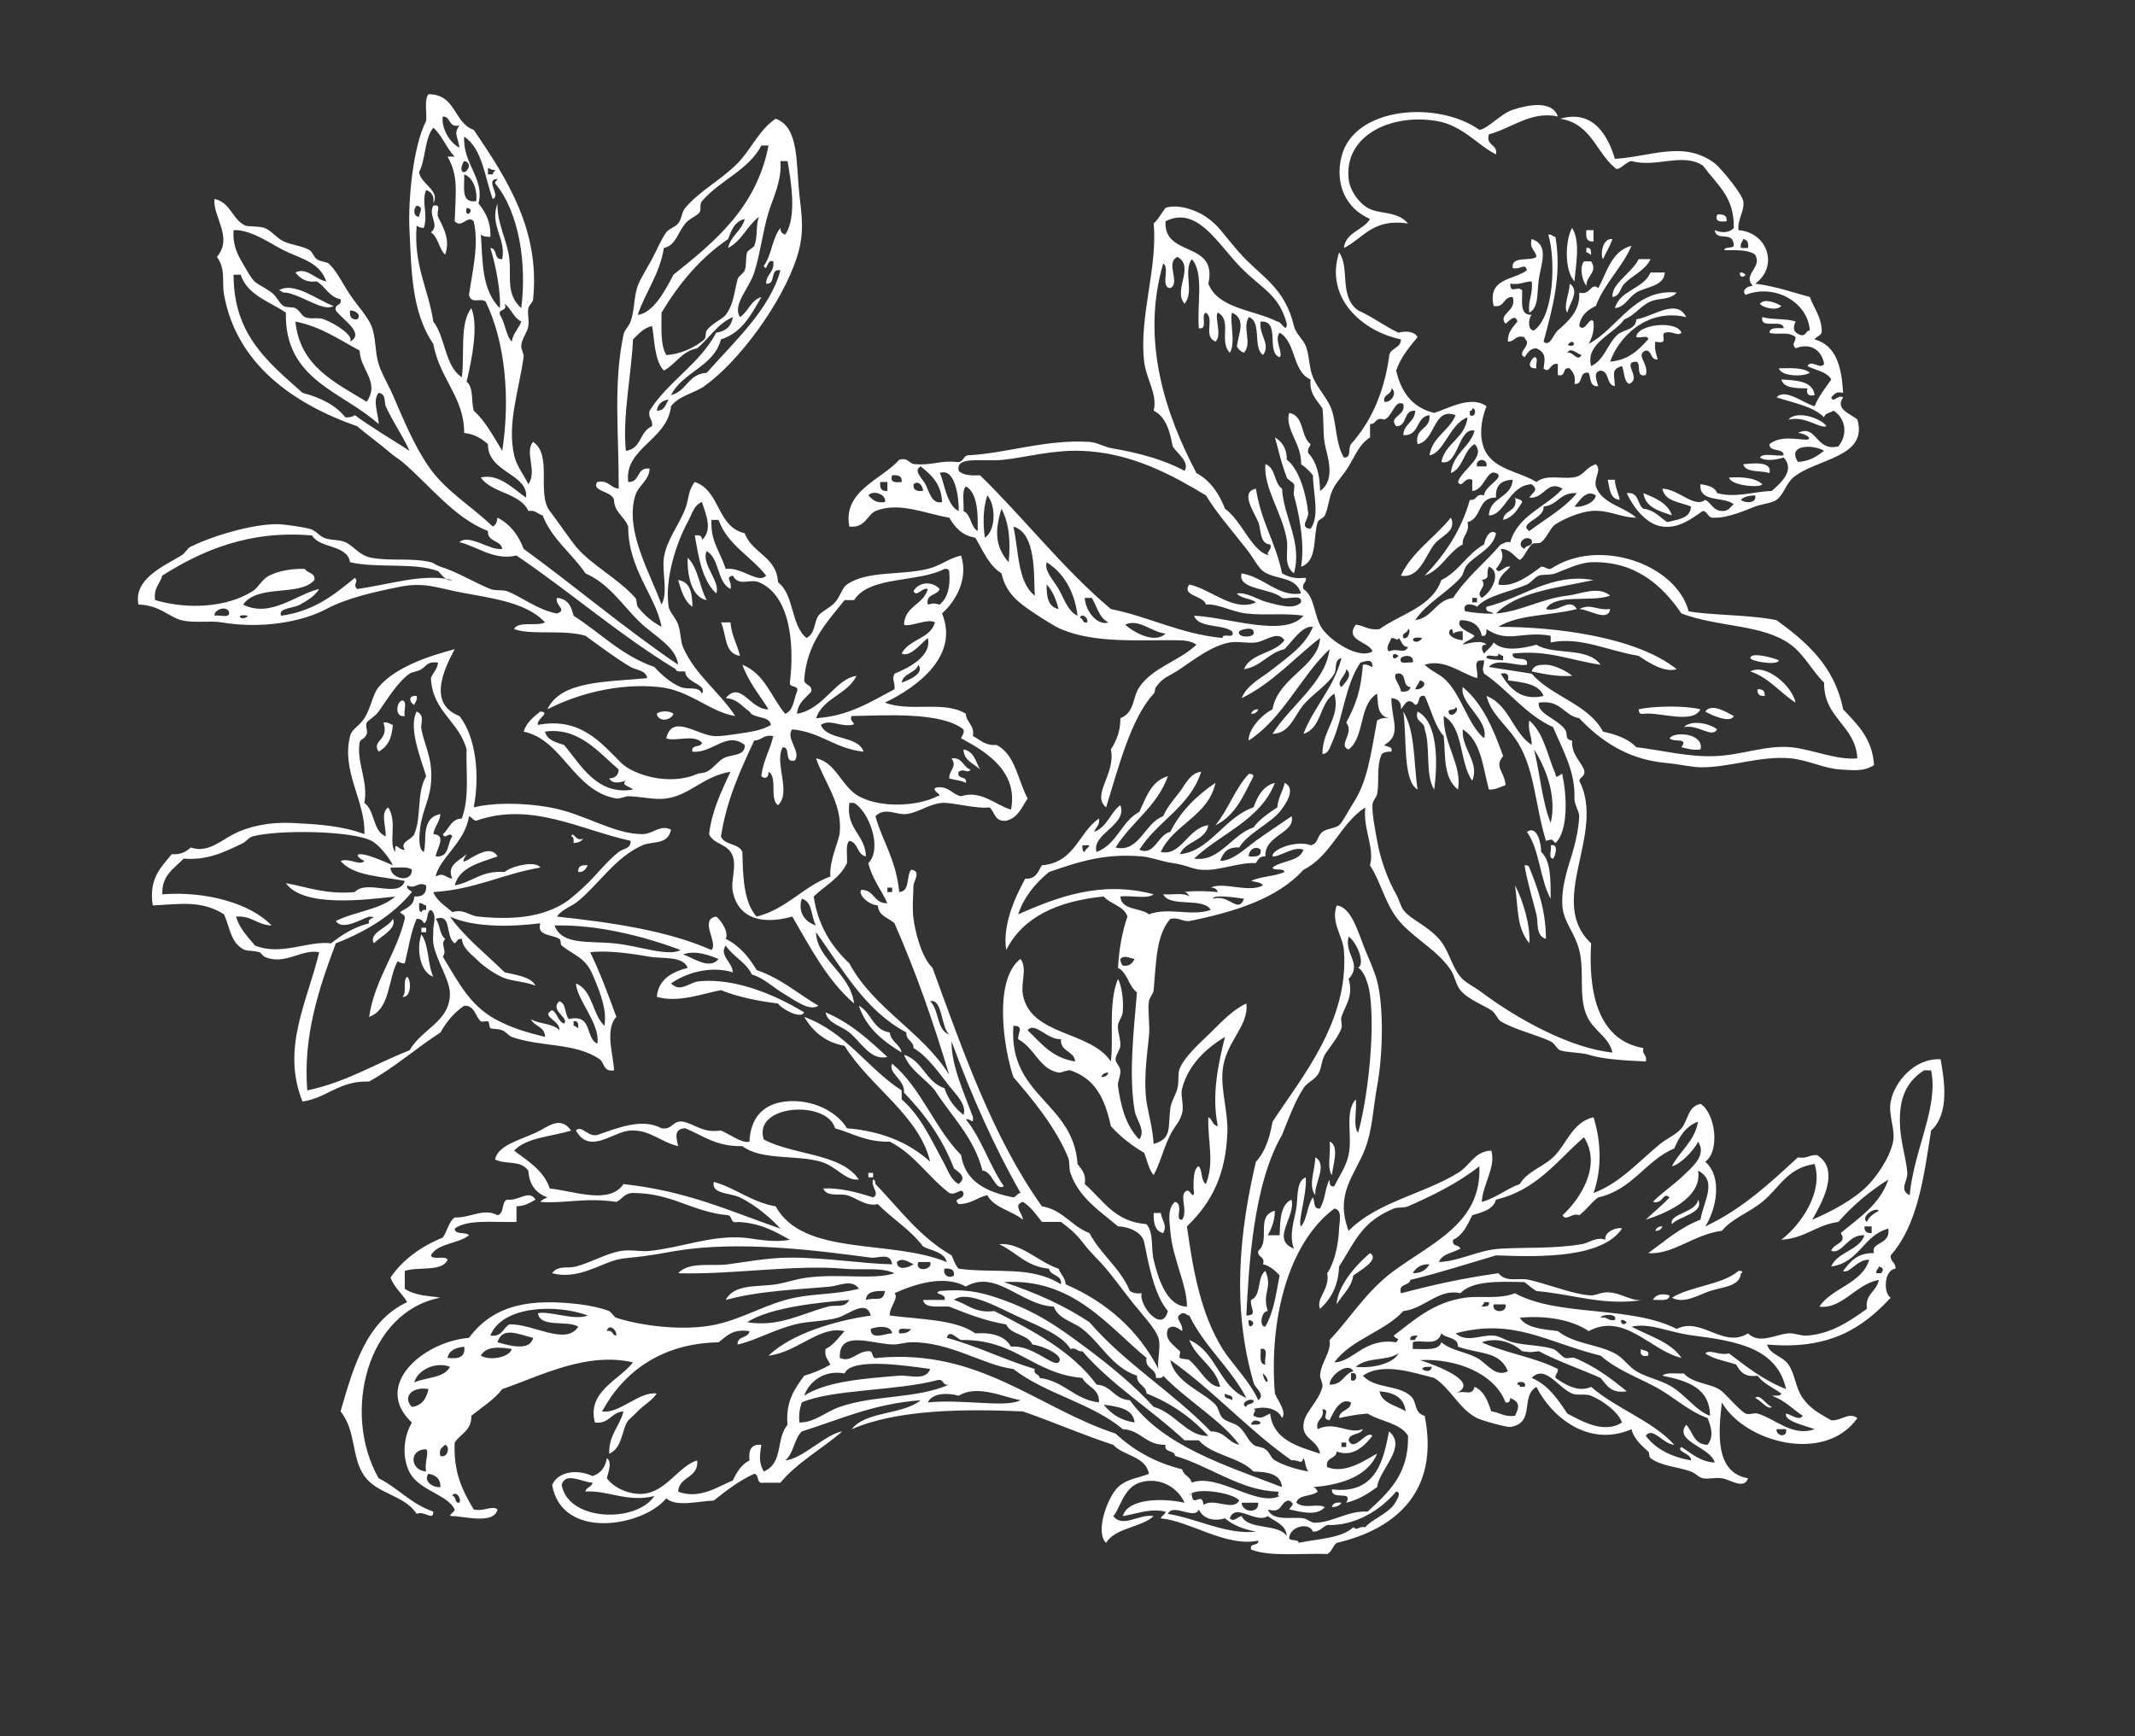 <?xml version="1.0" encoding="utf-8"?>
<svg id="little_flower_xA0_Image_1_" style="enable-background:new 0 0 196.8 170.16" viewBox="4.108 4.519 17.242 14.023" version="1.1" y="0px" x="0px" xmlns="http://www.w3.org/2000/svg">
  <rect x="4.108" y="4.519" width="17.242" height="14.023" fill="#333333" stroke="none"/>
  <g clip-rule="evenodd" fill-rule="evenodd" style="" transform="matrix(0.08, 0, 0, 0.075, 4.804, 4.884)">
    <path d="m148.56 7.68c-2.671-0.645-4.746 1.315-6.96 1.92-0.333 1.293 0.914 1.006 0.72 2.16-1.861-0.981-3.383-3.14-6-3.6-4.656-0.818-9.33 1.582-8.88 6.24 0.115 1.197 0.982 2.538 1.92 3.12 1.155 0.717 2.981 0.297 4.08 1.68-3.61-0.571-4.483 1.596-6.479 2.64 0.194-1.725 1.948-1.891 2.64-3.12-2.626-1.235-3.518-3.978-2.88-6.72 1.259-5.422 9.76-6.049 13.92-2.88 0.82-0.094 2.163-1.737 3.359-2.16 1.52-0.536 4-1.071 4.56 0.72z" style="fill: rgb(255, 255, 255);"/>
    <path d="m148.8 7.92c3.363-1.042 4.839 1.879 5.52 4.32 3.644-0.229 6.946-2.024 10.08 0.48 0.545 0.435 2.753 3.256 2.88 4.08 0.16 1.037-0.631 2.048-0.479 3.12 2.995 0.265 4.053 3.952 1.68 5.76 2.044 0.276 3.719 0.921 5.52 1.44 0.397 1.203 1.145 2.056 1.2 3.6 0.042 0.601-0.537 0.583-0.72 0.96 2.219 0.661 2.729 3.031 2.88 5.76-0.765-0.205-0.911 0.209-1.2 0.48 0.204 0.704 0.604-0.312 1.2 0-0.869 1.3 0.826 1.813 1.44 2.4 1.115 4.114-4.193 4.188-6.48 6.24-0.724 0.649-0.955 1.838-1.68 2.4-0.47 0.364-1.499 0.452-2.16 0.72-0.707 0.287-2.716 1.252-4.08 1.2-0.753 0.114-0.634-0.646-1.2-0.72-1.245 0.913-2.448 1.897-4.08 1.68-1.727-0.23-3.043-2.282-3.6-3.6 1.273-0.154 1.024 1.215 1.68 1.68 1.136 0.145 1.638 0.923 2.4 1.44 1.062-0.298 2.354-0.366 2.399-1.68-1.11-0.489-2.659-0.541-2.88-1.92 1.653 0.047 3.209 2.137 4.32 1.2 0.628 0.332 0.761 1.16 1.68 1.2 0.7 0.06 0.828-0.452 1.2-0.72-0.957-0.882-3.553-0.127-3.359-2.16 0.765 0.115 1.463 0.297 1.68 0.96 1.903 0.536 3.564-0.155 5.52-0.24 0.838-0.806 2.408-2.184 1.2-3.6-0.595 0.209-1.86 0.469-2.399 0 0.332-0.547 1.67-0.089 2.399-0.24-0.036-0.843-1.468-0.292-1.439-1.2 1.155-0.957 2.723-0.481 3.84-0.48 0.575-0.213-0.521-0.73-0.96-0.72 1.915-1.03 1.766 2.071 4.08 1.44 0.988-1.295 0.722-3.011-0.48-3.84-0.319 0.241-0.893 0.227-0.96 0.72-1.112-1.208-3.096-1.544-4.8-2.16 0.875-1.021 2.729 0.665 3.84 0.96 0.415-1.105 1.082-1.958 1.68-2.88-0.428-0.852-1.579-0.981-2.399-1.44 0.395-0.782 1.302 0.439 1.68-0.24-0.233-1.391-1.278-2.339-2.88-1.68-0.45-0.457-0.026-0.603 0-1.2-0.754-0.696-1.957-0.168-2.64-0.48 0.026-0.613 0.804-0.477 1.439-0.48-0.044-1.076-2.434 0.194-2.16-1.2 0.974 0.307 2.433 0.128 3.36 0.48-0.315 0.712-0.213 1.184 0.479 1.44 0.655 0.175 0.483-0.477 0.96-0.48-0.204-3.057-3.543-5.062-6.479-3.84-0.434-0.411 0.073-0.943 0.72-0.96-1.085-1.244 0.999-1.953 0.24-3.36-0.663-0.537-1.902-0.498-3.12-0.48 0.036-0.444 0.812-0.147 0.96-0.48-0.001-1.716-1.783-0.376-1.92-1.68 0.708 0.325 1.486 0.3 1.92-0.24 0.056-3.342-1.596-4.532-3.12-6.72-2.044-1.423-4.724 0.256-7.2-0.48-0.602 0.054-1.321 1.216-1.68 0.72-1.91-1.691-2.42-4.776-5.52-5.28zm18.24 13.92h0.721c0.066-0.547-0.058-0.902-0.48-0.96-0.08 0.325-0.34 0.458-0.24 0.96zm5.76 23.04c1.204-0.075 1.936-0.625 2.64-1.2-1.04-0.688-3.8-0.734-2.64 1.2zm-5.76 4.08c0.366 0.37 1.646 0.428 1.44-0.48-0.61 0.025-1.14 0.136-1.44 0.48z" style="fill: rgb(255, 255, 255);"/>
    <path d="m35.04 17.28c0.895-0.221 0.279 0.716 0.48 1.2 0.379 0.915 1.309 2.29 0.72 4.08-0.65-0.629-0.672-1.888-1.44-2.4 0.934-0.796-0.317-1.836 0.24-2.88z" style="fill: rgb(255, 255, 255);"/>
    <path d="m164.64 18.24c0.628-0.068 1.032 0.087 0.96 0.72-0.63 0.067-1.2 0.081-0.96-0.72z" style="fill: rgb(255, 255, 255);"/>
    <path d="m150 19.68c0.859 1.437 0.383 3.924 0.24 5.76-1.07-1.243-0.91-4.565-0.24-5.76z" style="fill: rgb(255, 255, 255);"/>
    <path d="m151.44 19.92h0.72v1.2c-0.75 0.11-0.77-0.513-0.72-1.2z" style="fill: rgb(255, 255, 255);"/>
    <path d="m154.08 20.88c-0.264 0.776-0.647 1.433-0.96 2.16-0.28-0.378-0.09-2.316 0.96-2.16z" style="fill: rgb(255, 255, 255);"/>
    <path d="m151.44 21.84c0.512-0.112 0.457 0.343 0.48 0.72-0.194-0.046-0.239-0.241-0.48-0.24v-0.48z" style="fill: rgb(255, 255, 255);"/>
    <path d="m157.92 23.04c-0.524 1.197-1.812 1.733-2.641 2.64-0.429 0.469-0.426 1.32-1.2 1.44-0.143-1.426 2.001-2.637 2.641-4.08h1.2z" style="fill: rgb(255, 255, 255);"/>
    <path d="m151.2 23.28h0.721c0.704 1.166-0.477 1.5-0.48 2.64-0.4-0.527-0.74-1.963-0.24-2.64z" style="fill: rgb(255, 255, 255);"/>
    <path d="m159.36 24.48c-0.061 1.509-1.949 1.535-2.88 2.16-0.815 0.547-1.124 1.558-2.16 1.68 0.515-1.965 2.895-2.066 3.601-3.84h1.44z" style="fill: rgb(255, 255, 255);"/>
    <path d="m167.52 24.72c-0.57 0.772-0.97-0.844 0 0z" style="fill: rgb(255, 255, 255);"/>
    <path d="m149.76 25.68c1.084 0.785-0.058 2.162-0.24 3.12-0.45-0.623 0.24-2.154 0.24-3.12z" style="fill: rgb(255, 255, 255);"/>
    <path d="m24.96 28.08c-0.966 0.69-3.209-1.186-4.8-1.44-0.388 0.067-0.414-0.227-0.72-0.24 1.566-0.994 3.959 1.094 5.52 1.68z" style="fill: rgb(255, 255, 255);"/>
    <path d="m168.96 27.84c0.51-0.648 1.767-0.022 2.159 0.24-0.45 0.589-1.92 0.171-2.16-0.24z" style="fill: rgb(255, 255, 255);"/>
    <path d="m146.16 33.6c0.521-0.041 0.109 0.851 0.24 1.2-1.07 0.04-0.62-0.844-0.24-1.2z" style="fill: rgb(255, 255, 255);"/>
    <path d="m170.88 34.8c1.221-0.021 2.505-0.105 3.119 0.48-0.71 0.462-2.93 0.377-3.12-0.48z" style="fill: rgb(255, 255, 255);"/>
    <path d="m171.12 36c1.589 0.092 3.184 0.176 3.36 1.68-0.624 0.144-0.863-0.097-0.72-0.72-1.18-0.026-2.39-0.01-2.64-0.96z" style="fill: rgb(255, 255, 255);"/>
    <path d="m169.92 46.08c-0.878-0.323-2.406 0.005-2.641-0.96 0.34 0.027 3.01-0.535 2.64 0.96z" style="fill: rgb(255, 255, 255);"/>
    <path d="m119.04 45.12c1.06 0.38 0.845 2.036 1.681 2.64 0.162 3.133 2.076 5.744 1.2 9.12-1.126-0.936-0.524-2.333-0.721-3.6-0.45-2.934-2.37-5.588-2.16-8.16z" style="fill: rgb(255, 255, 255);"/>
    <path d="m165.84 46.56c1.452-0.092 2.673 0.046 3.359 0.72-0.06 0.394-3.11 0.224-3.36-0.72z" style="fill: rgb(255, 255, 255);"/>
    <path d="m153.6 46.8h0.72c0.021 0.86 0.373 1.387 0.48 2.16-1.01-0.107-1-1.237-1.2-2.16z" style="fill: rgb(255, 255, 255);"/>
    <path d="m157.2 48.24c1.228 0.533 2.452 1.068 2.88 2.4-1.28-0.48-2.68-0.845-2.88-2.4z" style="fill: rgb(255, 255, 255);"/>
    <path d="m144.24 48.72c0.193 0.206 0.657 0.143 0.721 0.48-0.47 0.811-0.912 1.648-1.921 1.92 0.07-1.128 1.55-0.851 1.2-2.4z" style="fill: rgb(255, 255, 255);"/>
    <path d="m137.76 50.88c0.202 0.393 0.179 0.84 0 1.2-0.298 0.601-1.202 1.026-1.681 1.68-0.886 1.212-1.496 3.724-3.359 3.36 1.15-2.614 3.43-4.09 5.04-6.24z" style="fill: rgb(255, 255, 255);"/>
    <path d="m60.72 55.2c1.069 1.09 1.18 3.14 1.92 4.56-1.708-0.325-1.987-3.248-1.92-4.56z" style="fill: rgb(255, 255, 255);"/>
    <path d="m59.76 57.6c1.256 0.184 1.418 1.461 1.44 2.88-0.822-0.619-1.134-1.746-1.44-2.88z" style="fill: rgb(255, 255, 255);"/>
    <path d="m150.72 60.72c1.254-0.629 1.671 0.167 3.12 0-0.18 1.463-2.19 0.013-3.12 0z" style="fill: rgb(255, 255, 255);"/>
    <path d="m64.08 62.16h0.96c0.103 1.417 0.682 2.358 0.96 3.6-1.615-0.225-1.348-2.332-1.92-3.6z" style="fill: rgb(255, 255, 255);"/>
    <path d="m170.88 66.24c-0.133 0.624-2.89 0.092-2.881-0.24 0.02-0.681 2.19-0.071 2.88 0.24z" style="fill: rgb(255, 255, 255);"/>
    <path d="m150 67.92c-1.616 0.096-2.826-0.214-4.079-0.48 0.221-0.738 0.832-0.709 1.439-0.72 0.84-0.015 2.36 0.843 2.64 1.2z" style="fill: rgb(255, 255, 255);"/>
    <path d="m172.56 70.8c-1.579-1.061-2.626-2.654-4.561-3.36 1.53-0.917 4.22 1.543 4.56 3.36z" style="fill: rgb(255, 255, 255);"/>
    <path d="m168.72 69.36c0.523-0.043 0.764 0.197 0.72 0.72-0.52 0.044-0.76-0.196-0.72-0.72z" style="fill: rgb(255, 255, 255);"/>
    <path d="m33.36 70.08c0.102 0.501-0.165 0.635-0.24 0.96-0.498-0.241-0.658-1.061 0.24-0.96z" style="fill: rgb(255, 255, 255);"/>
    <path d="m141.36 70.08c2.308 0.973 2.64 3.92 4.561 5.28 0.029-0.99-0.418-1.502-0.24-2.64 1.461 1.339 1.832 3.768 2.64 5.76 0.026 0.85 0.794-0.51 0.72 0.24 0.453 2.164 0.554 5.97-0.72 7.2-0.462-0.444-0.189-0.439-0.96-0.24-1.16-4.051-1.108-7.977-3.12-11.04-1.03-1.57-2.45-2.71-2.88-4.56zm6.48 13.68c0.651-2.914-0.531-6.013-1.681-7.92 0.6 2.604 0.81 5.593 1.68 7.92z" style="fill: rgb(255, 255, 255);"/>
    <path d="m31.92 70.56c0.537 0.104 0.097 1.183 0.24 1.68-1.058 0.206-0.86-1.564-0.24-1.68z" style="fill: rgb(255, 255, 255);"/>
    <path d="m162.96 71.52c-0.797 1.629-4.064 0.269-5.761 0.48-0.408 0.088-0.452-0.187-0.479-0.48 1.55-0.377 4.7-0.416 6.24 0z" style="fill: rgb(255, 255, 255);"/>
    <path d="m166.32 72.24c-0.329 0.839-2.258-0.098-2.88-0.48 0.65-0.95 2.15 0.067 2.88 0.48z" style="fill: rgb(255, 255, 255);"/>
    <path d="m118.32 71.52c-0.104 0.295-0.307 0.493-0.72 0.48 0.1-0.295 0.31-0.493 0.72-0.48z" style="fill: rgb(255, 255, 255);"/>
    <path d="m59.28 72c-0.213 0.72-1.515 0.953-1.68 0 0.32-0.342 1.36-0.342 1.68 0z" style="fill: rgb(255, 255, 255);"/>
    <path d="m132.96 71.76c1.209 2.071 1.043 5.517 1.439 8.4-1.53-0.996-1.05-5.589-1.44-8.4z" style="fill: rgb(255, 255, 255);"/>
    <path d="m134.4 71.76c2.093 1.122 2.036 5.624 1.68 8.4-0.935-1.545-0.341-4.619-0.96-6.48 0.02-0.899-1.04-0.725-0.72-1.92z" style="fill: rgb(255, 255, 255);"/>
    <path d="m30 72.96c0.501-0.102 0.635 0.165 0.96 0.24-0.108 1.188-0.321 2.199-1.44 2.88-0.759-1.219 1.134-1.228 0.48-3.12z" style="fill: rgb(255, 255, 255);"/>
    <path d="m164.64 73.68c-0.541 0.997-1.945-0.587-3.36-0.24 0.79-0.841 2.66-0.383 3.36 0.24z" style="fill: rgb(255, 255, 255);"/>
    <path d="m162.96 75.84c-0.825 0.105-1.346-0.095-1.921-0.24 0.724-1.105-0.725-0.46-1.199-0.96 0.55-0.827 3.53-0.475 3.12 1.2z" style="fill: rgb(255, 255, 255);"/>
    <path d="m88.56 75.84c1.086 0.194 1.226 1.334 1.68 2.16-0.631-0.649-1.632-0.928-1.68-2.16z" style="fill: rgb(255, 255, 255);"/>
    <path d="m87.36 76.8c1.168-0.128 1.123 0.957 1.92 1.2-0.36 0.515-0.586-0.172-1.2 0.24-0.255 0.895 0.9 0.38 0.72 1.2-0.454-0.266-1.134-0.306-1.68-0.48 0.007-1.001 0.83-1.184 0.24-2.16z" style="fill: rgb(255, 255, 255);"/>
    <path d="m117.36 78.48c0.279-0.039 0.427 0.053 0.48 0.24-0.992 2.048-1.824 4.256-3.841 5.28 1.29-1.671 1.98-3.945 3.36-5.52z" style="fill: rgb(255, 255, 255);"/>
    <path d="m145.44 84.72c0.998-0.748 1.433 1.12 1.44 2.16 1.01 0.989 0.938 3.062 0.96 5.04-1.1-2.099-1.11-5.294-2.4-7.2z" style="fill: rgb(255, 255, 255);"/>
    <path d="m147.84 86.16c0.884-0.221 0.436 1.266 0.239 1.439-0.53-0.029-0.1-1.017-0.24-1.439z" style="fill: rgb(255, 255, 255);"/>
    <path d="m50.64 88.32c-0.209 0.351-0.359 0.761-0.96 0.72-0.072-0.633 0.332-0.788 0.96-0.72z" style="fill: rgb(255, 255, 255);"/>
    <path d="m145.2 88.32c0.279-0.039 0.428 0.053 0.48 0.239 0.861 2.259 1.67 4.57 1.68 7.681-1.073-0.337-0.751-1.776-0.96-2.641-0.42-1.728-0.94-3.597-1.2-5.279z" style="fill: rgb(255, 255, 255);"/>
    <path d="m144.24 90.48c0.809 1.616 1.594 4.453 1.44 6.239-1.31-1.777-1.09-3.605-1.44-6.239z" style="fill: rgb(255, 255, 255);"/>
    <path d="m30.96 94.08c0.476 1.043-1.274 1.92-1.92 2.64-0.587-1.155 1.511-1.684 1.92-2.64z" style="fill: rgb(255, 255, 255);"/>
    <path d="m33.84 95.04h0.48v0.479h-0.48v-0.479z" style="fill: rgb(255, 255, 255);"/>
    <path d="m33.84 95.76c0.777 1.144 0.611 3.229 1.2 4.561-1.332-0.469-1.737-3.008-1.2-4.56z" style="fill: rgb(255, 255, 255);"/>
    <path d="m32.4 100.32c0.471 0.408 0.396 2.301-0.48 2.16 0.491-0.39-0.011-1.77 0.48-2.16z" style="fill: rgb(255, 255, 255);"/>
    <path d="m78 103.44c1.279 0.721 1.396 2.604 3.12 2.88 0.103 1.017 1.018 1.223 1.2 2.16-1.894-1.23-3.579-2.66-4.32-5.04z" style="fill: rgb(255, 255, 255);"/>
    <path d="m74.64 104.16c2.544 1.136 4.386 2.974 6.24 4.8-1.699 0.422-2.658-1.618-3.84-2.64-0.853-0.74-2.184-0.97-2.4-2.16z" style="fill: rgb(255, 255, 255);"/>
    <path d="m125.52 118.08c1.066 0.387 0.278 2.751 0.24 3.6-0.55-0.73-0.08-2.48-0.24-3.6z" style="fill: rgb(255, 255, 255);"/>
    <path d="m124.08 119.76c1.291 0.821-0.14 2.834 0 4.08-0.76-1.04-0.03-2.64 0-4.08z" style="fill: rgb(255, 255, 255);"/>
    <path d="m78.96 121.44h0.48v0.479h-0.48v-0.48z" style="fill: rgb(255, 255, 255);"/>
    <path d="m45.36 124.32c-0.554 0.325-1.07 0.689-1.92 0.72v1.68c-2.242 0.078-4.958-0.318-6.24 0.721 0.005 0.715 1.132 0.308 1.44 0.72-1.071 0.929-3.164 0.837-3.84 2.16 0.15 0.569 1.478-0.037 1.68 0.479-0.515 1.325-2.968 0.713-4.32 1.2v1.92c1.07 0.782 2.479 0.757 3.6 0.96-7.403 1.491-9.989 12.413-6.24 19.44 1.974 1.065 3.288 2.792 5.52 3.6 0.018 1.075-0.889-0.146-1.68 0.24-1.219-2.028-3.969-2.102-5.28-4.08-1.334-2.016-0.791-4.792-2.4-6.96 1.317-4.843 2.602-9.719 6.72-11.76-0.503-0.937-1.309-1.571-1.68-2.641 1.246-1.953 3.062-3.338 5.28-4.319 0.455-0.666 0.571-1.669 1.2-2.16 1.472 0.106 2.925-1.067 4.32-0.24 0.719-0.161 0.363-1.396 0.96-1.68 1.171 0.19 2.229-1.13 2.88 0z" style="fill: rgb(255, 255, 255);"/>
    <path d="m162.72 124.32c0.668 1.473-1.911 1.765-2.641 2.64-0.34-1.14 2.46-1.22 2.64-2.64z" style="fill: rgb(255, 255, 255);"/>
    <path d="m107.76 125.76h0.72c0.126 0.882 0.687 1.328 0.24 2.16-0.84-0.2-0.98-1.1-0.96-2.16z" style="fill: rgb(255, 255, 255);"/>
    <path d="m159.12 127.2c-0.104 0.295-0.307 0.492-0.72 0.479 0.1-0.3 0.31-0.49 0.72-0.48z" style="fill: rgb(255, 255, 255);"/>
    <path d="m129.6 130.08c1.023 0.686-1.008 1.874-1.68 2.4-0.219 1.381-1.125 2.075-1.681 3.119 0.07-1.93 1.88-4.19 3.36-5.52z" style="fill: rgb(255, 255, 255);"/>
    <path d="m166.8 132c0.429-0.067 0.492 0.227 0.239 0.24-0.066 1.455-1.963 1.503-3.119 1.92-1.15 0.414-2.629 1.438-3.841 0.72 1.93-1.27 5.04-1.36 6.72-2.88z" style="fill: rgb(255, 255, 255);"/>
    <path d="m159.84 134.64c-0.034 0.687-1.001 0.439-1.681 0.48 0.32-0.66 1.07-0.7 1.68-0.48z" style="fill: rgb(255, 255, 255);"/>
    <path d="m156.96 140.4c0.224 0.256 0.885 0.074 0.72 0.72-0.62 0.14-0.86-0.1-0.72-0.72z" style="fill: rgb(255, 255, 255);"/>
    <path d="m131.52 149.28c1.894 1.681-0.997 4.092-1.2 6-0.916 0.684-1.84 1.359-3.12 1.68 0.754-1.422-1.521-0.151-1.439-1.44 4.62 0.61 5.24-3.49 5.76-6.24z" style="fill: rgb(255, 255, 255);"/>
    <path d="m126.72 156.96c-0.158 0.322-0.514 0.447-0.96 0.48 0.06-0.42 0.41-0.55 0.96-0.48z" style="fill: rgb(255, 255, 255);"/>
    <path d="m79.44 122.16c0.233 0.007 0.187 0.294 0.24 0.479 2.42 2.7 4.494 5.746 7.68 7.681 0.215 0.505 0.373 1.066 0.72 1.439 3.708 0.537 7.286-0.37 10.32 1.681 0.137-1.097-1.067-0.854-1.2-1.681-2.327-0.232-3.321-1.799-5.04-2.64 2.145-0.223 3.982 1.937 6 2.64 0.199 0.601 0.658 0.942 0.72 1.681 4.202 1.957 7.35 4.97 9.359 9.119-0.147-0.965 0.289-2.417 0-3.359-0.315-1.031-1.697-2.572-2.64-3.84-0.874-1.176-1.828-2.573-2.64-3.601-0.821-1.038-1.502-1.613-2.4-2.88-0.667-0.94-1.398-1.554-2.16-2.16h-1.92c-0.581-0.778-1.101-1.619-1.92-2.16-1.046 0.333-0.024 1.24 0 1.921-1.109-0.972-2.901-1.26-3.6-2.641-1.025 0.255-1.607 0.953-2.88 0.96-0.713-0.691 0.601-0.416 0.48-1.2-0.221-0.653-0.75 0.336-1.44 0-2.126-1.713-3.499-4.181-6-5.52-2.378 0.059-3.735-0.904-5.52-1.44-0.822-3.092-8.333-2.569-7.2 1.2 2.936 1.705 7.814 1.466 9.6 4.32-1.375 0.155-2.217-1.417-3.84-1.92-2.496-0.774-5.989-0.114-7.92-1.681-2.633 0.073-3.981-1.138-5.76-1.92-1.172 0.058-0.924 1.002-0.72 1.92-1.852-0.465-2.82-1.77-4.8-1.68-1.79 0.081-4.095 2.679-5.52 0 0.588-0.649 1.174 0.732 2.16 0.48 2.027-0.747 4.531-1.86 6.48-0.721 1.145 0.186 1.065-0.854 2.16-0.72 1.3 0.301 1.953 1.247 3.84 0.96 0.881 0.392 2.146 1.434 2.88 1.2 0.086-2.468 1.306-4.037 3.6-4.32 2.699-0.332 5.244 1.091 6.24 2.88 3.679 0.321 6.36 1.641 8.4 3.601-1.103-4.978-6.126-8.114-8.64-12.48-2.01-0.391-3.214-1.585-4.08-3.12 4.263 1.657 6.33 5.511 9.84 7.92v0.96c1.942 1.812 2.956 4.296 4.32 6.961 0.375 0.731 0.667 1.752 1.44 2.159 0.839-0.741 0.092-1.195-0.48-1.68-1.161-3.239-2.949-5.852-5.04-8.16 0.091-1.438-1.65-2.099-1.2-3.12 2.958 2.643 4.268 6.934 6.96 9.84 0.408 2.873 2.569 3.991 5.28 4.561 0.315-0.085 0.377-0.423 0.72-0.48-2.696-5.063-4.976-10.543-6.96-16.319-0.063 2.545 1.327 5.712 2.16 8.16 0.043 0.92-0.196 0.087-0.72 0.239 1.609 2.071 2.376 4.984 3.84 7.2-0.901 0.571-1.103-1.61-2.16-1.68-0.87-3.609-3.127-5.833-4.8-8.641-1.004-1.315-2.504-2.135-3.12-3.84 1.91 0.649 2.184 2.937 4.08 3.601 0.376 1.224 1.06 2.14 1.92 2.88 0.366-1.073-0.754-2.198-1.44-3.12-0.907-1.22-2.116-3.153-3.6-4.08 0-0.801-0.781-0.819-0.72-1.68-4.235-2.404-6.443-6.837-9.12-10.801 0.017 2.879 3.448 4.38 3.84 7.681-2.71-2.49-4.4-6-6.24-9.36-3.058 0.9-5.412 0.215-6-2.64-0.24-1.167 0.382-2.672 0-3.84-0.469-1.437-1.89-1.194-2.4-2.4 0.309-2.651 1.273-4.647 2.16-6.72-2.802 0.514-4.075 2.53-6.48 2.88-1.243 0.181-2.397-0.203-3.84-0.24-0.248-0.006-0.861 0.302-1.2 0.24-4.339-0.792-5.415-6.331-9.36-7.2 0.292-0.988 0.989-1.571 1.68-2.16 1.141 0.075-0.428 0.803-0.24 1.44 4.257-0.872 6.342 1.889 8.4 4.08 1.188 1.265 4.832 2.534 7.68 1.2 0.166-0.078 0.681-0.096 0.96-0.24 0.644-0.333 1.021-1.016 1.68-1.44 0.72-0.463 2.234-0.188 2.16-1.44-1.839-1.535-3.232 0.928-5.28 0.72-0.178-0.818 0.884-0.396 0.96-0.96-0.781-0.969-2.734-0.072-3.6-0.48 0.568-2.66 3.068-0.381 4.8-0.24 0.692 0.057 1.782-0.148 2.4-0.24 1.152-0.172 2.505-0.378 3.36-0.96-0.149-1.051-1.775-0.625-2.16-1.44-0.753-0.527-1.196-1.364-2.4-1.44 1.521-1.965 2.472 1.277 4.32 1.2-0.918-1.562-2.019-2.941-2.64-4.8 2.255 0.945 2.909 3.491 4.32 5.28 0.859-0.34 0.853-1.548 1.2-2.4 0.211-0.771-0.792-0.329-0.72-0.96 0.486-4.333-0.036-9.413-3.12-10.8-0.937-0.421-2.049 0.509-2.64-0.72-0.856 0.204-0.029 0.591-0.24 1.44-1.393-0.767-1.071-3.249-2.4-4.08-0.61 1.373 1.443 3.302 0.96 4.56-1.401-1.399-1.773-3.827-2.16-6.24 0.481-0.082 0.751 0.049 0.72 0.48 1.111-1.086 0.41-2.709 0-4.08-0.807 0.286-1.025 1.354-1.44 2.16-1.091 2.115-2.352 6.069-1.92 9.12 0.081 0.571 0.696 1.133 0.96 1.92 0.277 0.826 0.219 1.749 0.479 2.4 1.196 2.983 3.76 4.92 5.28 7.44-2.552-0.414-4.555-2.78-7.68-3.12-4.348-0.473-8.53 0.887-11.28 2.4 1.358-3.122 6.034-2.926 10.08-3.36-0.134-0.863-1.116-0.85-1.68-1.2-1.397-0.867-3.051-2.193-4.56-3.36-2.226-0.703-5.515-0.039-7.2-0.72 0.374-0.906 2.302-0.258 3.12-0.72-1.986-2.331-6.014-2.668-9.12-3.36-1.84-0.41-3.216-0.973-5.52-0.48-2.517 0.539-5.312 1.193-7.44 2.4-2.46 1.396-6.568 2.163-10.56 1.44-1.212-0.22-2.751 0.109-4.08-0.24-1.198-0.315-2.182-1.629-4.32-1.68-0.512-2.725 2.443-4.082 4.32-5.28 0.434-0.277 0.569-0.758 0.96-0.96 2.739-1.413 6.922-2.573 9.12-2.4 0.625 0.049 2.31 0.314 2.88 0.48 0.653 0.19 0.86 0.684 1.44 0.96 0.643 0.306 1.538 0.178 2.16 0.48 0.895 0.434 1.401 1.438 2.64 1.68 1.999 0.391 4.106-0.023 6 0.48 0.282 0.075 0.582 0.355 0.96 0.48 1.738 0.571 3.466 1.731 5.04 2.4 0.529 0.225 1.218 0.063 1.68 0.24 1.336 0.512 3.154 2.059 5.04 2.4 1.106-0.395-0.204-0.803 0-1.68 1.114 0.086 1.465 0.935 1.68 1.92 2.715 1.844 4.83 4.29 8.16 5.52 0.654 0.782 1.63 1.709 2.64 2.16 0.789 0.352 1.831-0.162 2.16 0.72 0.614-1.023-1.708-1.166-1.68-2.4-0.38-0.02-0.916 0.115-0.96-0.24-5.728-3.713-10.599-8.281-16.08-12.24-2.28 0.552-3.835-0.922-5.76-1.44 0.96-0.955 3.169 0.986 4.32 0.72-0.14-0.98-1.533-0.707-1.44-1.92-3.434-1.426-5.869-4.933-8.64-7.44-0.375-0.339-0.817-0.603-1.2-0.96-1.019-0.949-2.153-1.787-3.36-2.88-6.589-2.465-12.185-6.785-13.44-14.16-0.252-1.482 0.212-2.663-0.72-4.08 1.685-2.118-0.476-4.405-0.24-6.24 1.626 0.374 1.783 2.217 3.12 2.88 0.593 0.124 1.374 0.041 1.92 0.24 0.654 0.239 1.201 1.076 1.92 1.44 0.816 0.412 1.887 0.479 2.64 0.96 0.277 0.177 0.406 0.721 0.72 0.96 0.403 0.307 0.988 0.28 1.2 0.48 0.814 0.769 1.407 2.167 2.16 3.36 0.736 1.167 1.772 2.34 2.16 3.36 0.467 1.229 0.335 2.75 0.72 4.08 0.314 1.084 0.978 2.225 1.44 3.36 1.074 2.636 2.125 5.389 3.6 7.68 1.721 2.673 4.441 4.351 6.48 6.48 0.322-0.158 0.447-0.513 0.48-0.96 1.292 0.708 2.119 1.881 2.64 3.36 5.271 4.089 10.168 8.552 15.6 12.48-0.21-1.934-2.359-3.051-3.84-4.56-1.823-1.858-3.051-4.113-5.52-5.28-1.356-2.164-3.38-3.66-4.32-6.24-0.502-0.138-0.685-0.595-1.44-0.48-0.837-1.963-3.697-1.903-4.8-3.6 1.809-0.486 3.338 1.271 4.56 2.16 0.302-2.565-3.879-2.665-3.84-5.76-0.628-0.572-1.323-1.077-2.4-1.2 0.015-3.844-2.471-5.799-3.12-9.6-2.251-3.482-2.195-8.148-2.4-12.24-0.153-3.046 0.325-8.986 1.68-11.76 0.089-0.952-0.22-2.3 0.24-2.88 2.794 0.006 2.525 3.075 4.56 3.84 3.493 5.436 6.694 10.915 6 18.24-0.035 0.365-0.418 0.624-0.48 0.96-0.117 0.632 0.094 1.247 0 1.92-0.103 0.73-0.678 1.353-0.72 2.16-0.02 0.384 0.291 0.827 0.24 1.2-0.518 3.81-1.664 7.095-0.96 10.56 0.229 1.127 1.01 2.167 1.44 3.12 0.932-1.419-0.427-3.458 0.48-4.56 1.988 1.438 0.335 5.545 1.68 7.44 0.948 1.335 2.128 3.186 2.64 3.84 1.541 1.97 4.302 3.469 6 5.52 0.193 0.233 0.079 0.738 0.24 0.96 0.721 0.99 1.48 1.615 2.4 2.16-0.523-3.248-3.386-6.207-3.36-10.8-0.361-1.079-1.388-1.492-1.44-2.88-0.174-0.955-2.34-0.897-1.68-1.92 1.191-0.231 1.28 0.64 2.16 0.72 0.016-6.191-0.562-11.177 0.479-16.56 0.112-0.577 0.523-0.859 0.72-1.44 0.419-1.236 0.316-2.621 0.72-3.84 0.24-0.726 1.008-2.015 1.44-2.88 0.491-0.984 0.922-2.121 1.44-2.88 0.28-0.411 0.867-0.535 1.2-0.96 0.378-0.483 0.351-1.217 0.72-1.68 1.487-1.869 3.707-3.072 5.28-4.8 1.437-1.579 2.128-3.548 3.84-4.8 2.384 0.891 2.051 4.766 2.4 8.16 0.248 2.414 0.527 4.15-0.24 6.72-1.474 4.934-5.901 11.332-9.36 13.92-1.072 0.802-2.535 1.012-3.36 2.16-0.361 3.666-4.744 4.499-4.32 8.16 1.251 0.051 0.787-1.613 2.16-1.44-0.036 1.264-1.121 1.791-1.44 2.88-1.107 3.787 1.5 8.367 2.64 11.76 0.688-1.232 0.033-3.574 0.24-5.04 0.271-1.917 1.547-3.56 2.16-5.28 0.38-1.066 0.272-1.968 0.96-2.88 2.592 0.928 2.208 4.832 5.04 5.52 0.724 2.156 3.242 2.518 3.36 5.28 1.651 1.31 1.281 4.639 2.88 6 0.922-0.519 0.74-1.709 1.2-2.4 0.305-0.458 1.202-0.861 1.68-1.44 0.567-0.687 0.706-1.553 1.2-1.92 2.046-1.522 5.438-0.962 8.16-1.68 1.35-0.356 2.058-1.124 3.36-1.44 0.787 2.577-0.6 4.978-1.92 6.24 1.749 4.542-2.44 7.895-5.76 9.6 2.522 1.054 5.984-0.258 8.16 1.2 0.062 0.979 0.895 1.186 0.72 2.4 0.729 0.391 1.183 1.058 2.4 0.96 1.894 1.066 2.128 3.792 3.12 5.76-0.587 0.933-0.953 2.087-2.16 2.4-1.174 0.134-1.148-0.932-1.68-1.44-1.258 0.206-3.802-0.565-4.8-0.48-1.335 0.114-2.32 1.034-3.6 1.2-0.993 0.129-2.197-0.802-3.12 0.24 0.671 2.653 2.071 4.585 2.4 8.16 1.126-0.074 0.68-1.721 1.2-2.4 1.067 0.093 0.25 1.254 0.24 1.681-0.026 1.09-0.14 2.443 0 3.6 0.168 1.396 0.821 4.196 1.92 5.28 3.116 9.124 6.14 18.34 11.04 25.68 2.166 0.395 2.964 2.156 4.8 2.88 1.127 2.313 3.125 3.756 4.08 6.24 0.278 0.201 0.644 0.316 1.2 0.24-0.353 1.203 2.037 4.437 2.64 1.92-1.418-1.777-1.984-5.276-2.399-7.44-0.176-0.914-1.335-1.63-2.641-1.68-1.896-1.711-3.95-3.099-4.8-5.76-0.165-0.52-0.035-1.156-0.24-1.681-1.286-3.291-3.547-6.18-5.52-8.64-1.03-3.298-1.99-10.52 0.72-12.72 0.72 1.01 0.017 2.546 0.24 3.84 0.775 4.484 6.787 3.859 8.88 7.2 0.312-2.33-0.295-6.276 0.72-8.881 0.359 0.628 0.6 2.335 0.48 3.601-0.049 0.516-0.448 0.923-0.48 1.439-0.043 0.703 0.276 1.346 0.24 2.16-0.019 0.424-0.479 0.995-0.479 1.44-0.001 0.445 0.421 0.669 0.479 1.2 0.062 0.553-0.301 1.222-0.24 1.68 0.265 2.005 0.75 4.288 2.16 5.76 0.673-1.021-0.307-2.019-0.479-3.12-0.618-3.921-0.066-8.807 0.239-12.72-0.864-0.655-0.931-2.109-1.92-2.64 0.119-2.042 0.421-3.899 0.96-5.521-0.364-1.155-1.722-1.318-2.399-2.16-4.701 0.5-8.17 2.23-9.84 5.761-0.401-2.644 0.878-5.681 1.92-7.681 1.108 0.068 1.293-0.786 1.68-1.439 3.321-0.279 3.685-3.516 5.76-5.041 0.115 0.755-0.342 0.938-0.479 1.44 1.321-0.519 1.609-2.07 2.64-2.88 0.758 2.144-2.95 3.096-2.4 5.04 2.076-0.805 2.482-3.278 4.32-4.32 0.686-1.554 1.177-3.304 2.88-3.84-1.07 3.249-3.693 4.946-5.279 7.68 2.384 0.621 2.932-2.667 4.8-3.36 0.379-0.964 1.087-1.816 1.68-2.64 0.537-0.747 1.038-2.023 2.16-2.16-1.114 3.766-4.433 5.327-6.24 8.399 1.523 0.733 1.849-1.62 3.12-1.919 1.048-2.232 2.655-3.905 4.56-5.28-0.724 3.596-4.215 4.425-5.52 7.44 2.092 0.489 2.698-2.58 4.8-2.88-0.295 1.705-2.305 1.695-2.88 3.12 2.964-0.237 4.504-3.976 7.44-5.04 0.415-1.185 0.922-2.278 2.159-2.64-1.441 3.999-5.445 5.435-8.159 8.16 2.584 0.402 3.792-2.591 6-3.359 0.617-0.903 1.517-1.523 2.399-2.16 0.078-1.121 0.75-2.107 0.721-2.64 1.31 0.631 0.001 2.477-0.48 3.12-0.896 1.197-3.301 2.391-4.08 3.84-1.203-0.084-1.644 0.596-1.92 1.439 1.25 0.013 2.444-1.261 3.6-2.16 1.025-0.797 2.382-1.741 3.601-2.64 0.44 1.804-2.769 2.029-2.641 4.32-0.601-0.041-0.751 0.368-0.96 0.72-1.855-0.082-3.669 0.872-5.52 0.72-0.971-0.079-1.392-0.493-2.88-0.72-1.108-0.169-2.183-0.637-3.12-0.72-3.549-0.316-5.962 0.42-9.36 1.68-1.363 1.197-2.5 2.619-3.12 4.56 3.903-1.816 8.28-3.681 13.68-2.159-0.647 0.553-2.315 0.085-3.36 0.239 0.088 1.513 2.024 1.176 2.88 1.92 2-0.809 4.305 0.263 6.24-0.479-0.756-1.404-4.11-0.21-4.8-1.68 0.882 0.077 2.125-0.205 2.64 0.239-0.106-0.213-0.211-0.429-0.479-0.479 0.751-0.162 2.515-0.099 3.359 0-0.104-0.296-0.307-0.493-0.72-0.48 1.275-0.666 3.812 0.604 5.28-0.239-0.203-0.357-0.773-0.348-1.2-0.48 0.94-0.499 2.405-0.475 3.36-0.96-0.062-0.498-1.055-0.065-1.2-0.48 0.906-0.773 2.736-0.622 3.12-1.92-0.975-0.438-2.391 0.81-3.12 0.721-0.12-0.798 2.535-1.783 3.84-1.2 0.8-0.154 0.583-0.901 1.2-1.44 0.397-0.347 1.374-0.408 1.68-0.72 0.408-0.416 0.961-1.61 1.44-2.4 1.411-2.326 1.733-5.045 2.399-8.88 0.278-0.202 0.644-0.317 1.2-0.24-1.286-0.3-1.084-1.72-1.2-2.64-1.853 1.107-1.232 4.688-2.88 6-1.14-0.436 0.635-1.772-0.24-2.88 0.92-1.88 1.479-3.309 1.681-6.24 0.501-0.102 0.635 0.164 0.96 0.24 0.034-0.965-0.616-0.635-1.2-0.48-1.561 2.425-1.737 5.919-2.88 8.64-0.18 0.428-0.387 1.251-0.96 1.2-0.023-2.605 1.867-3.954 1.199-6.48-1.519 0.961-1.24 3.72-3.119 4.32 1.065-2.935 3.059-4.941 3.84-8.16-0.789 0.197-0.436 1.168-0.721 1.68-0.69 1.245-2.197 2.183-3.119 3.36-0.941 1.201-1.381 3.091-3.12 3.12 1.775-3.031 5.344-5.527 5.76-9.12-2.983 3.017-4.634 7.366-8.16 9.84-0.091-1.106 1.224-2.735 2.4-3.36 0.554-3.456 4.663-4.603 4.8-7.68-2.634 2.167-4.771 4.83-7.92 6.48 0.562-1.468 2.03-2.187 3.12-3.12 1.541-1.32 3.271-2.478 4.08-4.56-1.057-0.192-2.073 1.56-2.88 2.4-1.664 0.417-2.31 1.851-4.08 2.16 0.651-1.748 3.118-1.681 4.08-3.12-0.651-1.108-1.924 0.118-2.881 0.24-0.901 0.115-1.818-0.157-2.64 0-1.803 0.345-3.54 1.798-5.04 2.88-1.097 0.791-1.691 0.84-2.4 1.92-0.159 0.242-0.062 0.516-0.239 0.72-2.309 2.663-3.573 8.019-4.8 12.24-1.536-1.352 1.017-3.623 0.479-6.24 0.54-0.9 0.972-1.908 0.96-3.36 1.479-0.637 1.204-2.25 1.92-3.36 1.392-2.157 4.013-2.776 5.76-4.56-0.533-0.415-1.254-0.472-1.92-0.48-3.827-0.047-8.341 0.361-11.76-1.2-0.624-0.285-1.792-1.085-2.64-1.68-1.635-1.147-2.909-2.16-3.36-4.32-1.294-0.865-1.866-2.454-2.64-3.84-1.367-0.233-2.057-1.144-2.64-2.16-2.378-0.415-5.033-1.751-7.44-0.72-0.924 0.516-1.03 1.85-2.64 1.68-0.695-3.854 3.253-5.039 5.04-7.2 0.995-0.275 0.935 0.505 1.68 0.48 1.586 0.146 2.46-0.419 4.08-0.24 0.753 0.114 0.634-0.646 1.2-0.72 3.763-0.186 7.804-1.732 12.24-1.44 0.771 0.05 1.517 0.564 2.4 0.72 2.642 0.466 5.233 1.251 7.2 2.4 0.55-0.98-0.765-1.875-1.2-2.64-0.293-1.627-0.668-3.172-1.92-3.84 0.414-1.791-0.749-3.361-0.96-5.28-0.532-4.833 1.38-10.104 0.96-14.88 0.492-0.468 0.788-1.132 1.2-1.68 1.148-0.444 3.002 0.17 4.079 0.96 1.361 0.998 1.666 1.788 3.36 3.84 2.138 2.59 4.592 3.687 5.521 7.92 0.181 0.824 0.93 1.422 1.199 2.16 0.379 1.036 0.319 2.349 0.721 3.36 0.517 1.306 1.529 2.3 1.92 3.6 0.478 1.592 0.386 3.596 1.2 5.04 0.807 0.087 0.399-1.04 0.72-1.44 2.008-2.392 3.319-5.48 3.84-9.36 0.005-1.036 1.195-0.884 1.2-1.92-4.028-0.911-7.694-4.545-6.24-9.36 1.126 1.673-0.057 4.728 1.92 6.24 1.471 0.689 2.629 1.691 4.08 2.4 0.574-0.189 1.596-0.203 1.92 0.48-0.84 1.08-1.692 2.148-2.16 3.6 0.5 2.3 1.61 3.99 3.84 4.56 1.404-0.466 3.726-1.929 5.28-0.72-0.607 1.608-0.723 3.271-0.24 4.56 0.848 2.264 3.544 2.443 5.28 3.6 0.979-0.812 2.271-0.348 3.6-0.48 1.233-0.123 1.197-0.985 2.4-1.44 0.63 0.701-0.213 1.383 0 2.4 0.612 1.867 2.808 2.153 4.08 3.36-1.586 0.006-2.816-0.896-4.56-0.72-1.091 0.11-2.703 0.804-3.601 1.44-0.552 0.391-0.836 1.428-1.439 1.92-0.272 0.221-0.73-0.005-0.96 0.24-0.513 0.544-0.709 1.336-1.2 1.68-0.619-0.421-0.913-1.167-1.92-1.2 0.252 0.765 0.318 1.055-0.48 2.16 0.337 0.699 0.827-0.425 1.44-0.24-0.448 0.592-1.146 0.935-1.2 1.92 1.523 0.355 3.23-1.054 4.32-1.92 0.43-0.031 0.506 0.293 0.96 0.24 4.813-3.447 12.674-0.532 13.92 4.56 2.124 0.44 6.19 0.356 8.88 0.96 3.068 2.372 5.875 5.004 6.72 9.6 1.425 1.615 2.951 3.129 3.12 6-1.062 0.761-2.323 0.535-3.36 0.48-1.656-0.087-3.253-1.006-5.04-1.2-3.004-0.326-6.216 1.008-9.119 0.96-0.909-0.015-2.076-0.324-3.601-0.48-3.757-0.384-6.471-2.367-8.64-4.8-1.61-0.31-1.817-2.023-4.08-1.68-0.181 1.198 1.822 1.697 2.64 2.88 0.338 0.488-0.084 1.116 0.72 1.2-0.068 1.509 0.785 2.095 1.2 3.12 0.206 0.766-0.378 0.742-0.479 1.2 2.755 5.695-3.354 12.981 1.2 17.52-0.262 4.711 0.42 10.39 5.279 11.28-0.174 0.734 0.414 0.706 0.24 1.44-2.137-0.104-4.259-0.224-5.76-0.721-0.837-0.276-2.194-0.221-2.88-0.479-0.353-0.134-0.527-0.743-0.96-0.96-1.46-0.731-3.645-1.269-5.04-2.16-0.334-0.213-0.508-0.894-0.96-1.2-0.852-0.577-2.385-1.192-3.12-2.16-0.461-0.605-0.555-1.515-0.96-2.16-1.236-1.968-3.195-3.076-4.8-4.8-1.818-1.951-2.061-4.312-3.36-6.479 0.479-1.967-0.703-3.79-0.48-6.24-2.548 1.771-3.43 5.21-6.239 6.72-2.609 3.071-6.848 4.513-11.521 5.521-0.772 0.053-1.016-0.425-1.92-0.24-1.425 1.758-1.417 4.537-1.68 7.68-0.033 0.4-0.423 0.78-0.48 1.2-0.143 1.039 0.133 2.515 0 3.84-0.182 1.823-0.558 4.677-0.24 6.96 0.15 1.078 0.612 2.815 0.721 4.561 1.84-0.568 1.438-1.656 1.68-3.84 0.079-0.715 0.551-1.422 0.72-2.16 0.18-0.783 0.005-1.6 0.24-2.16 0.555-1.322 2.03-2.716 3.12-3.84 1.078-1.112 2.221-2.475 3.6-3.12 0.259 2.485-2.121 4.124-2.399 7.2-0.193 2.132 0.566 4.527 0.479 6.72-0.174 4.409-1.477 7.4-4.08 10.08 0.658 5.121 1.482 9.555 3.601 13.2 0.89 1.531 2.75 3.481 3.6 5.52 0.784-0.646-0.402-1.342-0.479-1.92-2.237-8.196-1.385-16.391 0.239-23.76 0.938-1.062 1.396-2.604 1.681-4.32 2.941-4.78 7.757-10.844 7.2-18.479-0.109-1.489-1.351-3.039-0.721-4.801 1.493 0.169 2.146 2.886 2.88 4.801 0.301 0.782 0.933 2.247 1.2 3.359 0.692 2.879 0.564 8.076 0 11.28-0.4 2.272-0.462 4.632-1.2 6.72-1.019 2.886-3.115 4.825-1.68 8.88 2.826-3.094 7.482-3.93 11.04-6.239 1.222-0.794 1.692-2.353 3.36-2.4 0.495 1.741-0.853 3.595-0.96 5.52 1.49-0.429 2.441-1.397 3.84-1.92 0.748-1.363 2.312-1.827 3.359-2.88 1.374-1.38 1.909-3.777 4.08-4.319 0.729 2.436 0.905 5.475 0 8.159 2.614-1.01 4.566-3.389 6.721-5.279 0.645-0.566 1.627-0.999 2.159-1.681 0.692-0.886 0.617-2.345 1.921-2.64 1.483 0.959 2.012 5.06 0.479 6.24 1.762 1.605 1.142 5.09 0 6.96 3.74-1.86 6.529-4.671 9.36-7.44 0.904 0.185 1.146-0.293 1.92-0.24 2.426 1.565 0.447 5.228-0.48 6.961 2.08-0.956 4.163-2.168 5.521-3.601 1.004-1.06 2.323-3.098 2.64-4.8 0.25-1.346-0.499-2.871-0.24-4.32 0.381-2.13 2.418-4.711 5.04-4.56 0.352 2.148 0.963 5.812-0.96 7.68-0.726 4.856-1.301 10.081-4.08 13.44-0.062 0.702 0.543 0.737 0.48 1.439-1.115 0.08-1.271 2.591-0.48 3.12-2.724 3.116-6.02 5.66-12.479 5.04 0.307 1.125 1.515 1.185 2.16 2.16 0.674 1.019 0.696 2.492 1.439 3.6 0.793 1.183 1.575 1.592 2.88 2.4 1.004 0.078 1.779-0.926 2.641-0.24-3.285 4.968-11.368 2.616-13.681-1.68-0.357 3.223-0.719 7.565 2.641 8.16-0.403 1.277-1.811 0.124-2.641 0-0.719-0.107-1.333 0.132-1.92 0-0.464-0.105-0.722-0.537-1.2-0.721-1.448-0.555-2.959-0.564-4.079-1.439-0.205-0.16-0.063-0.543-0.24-0.72-0.488-0.489-1.419-1.248-1.681-2.4-4.375 2.02-8.143-1.411-9.6-4.56-1.669 1.035-0.06 3.873-2.64 4.319-0.296 0.052-2.78-0.647-3.36-0.96-1.819-0.98-2.661-3.226-4.32-4.32-2.054-0.544-5.216-1.737-7.199-0.239 1.207 1.416 3.499 0.946 4.8 2.16 0.754 0.703 0.28 1.808 1.439 2.159 1.516 8.153-2.936 12.208-8.88 13.681-0.412 0.308-0.481 0.958-0.96 1.2-2.61-0.109-5.765 0.325-7.68-0.48-0.211-0.771 0.791-0.329 0.72-0.96-3.268 0.72-6.854-2.099-9.84-2.4 0.085-0.314 0.423-0.377 0.48-0.72-1.559-0.387-2.795 0.207-4.32 0.48 0.531-1.935 4.027-1.963 6.24-1.44-0.77-1.839-2.737-2.82-4.561-2.16-1.637 0.593-1.982 2.886-2.64 3.601 0.988 1.326 2.598-0.284 4.08 0-1.3 1.26-3.889 1.23-4.8 2.88-1.146-1.139 0.128-4.904 1.199-6 0.888-0.908 2.115-0.988 3.12-1.44-0.32-1.919-2.569-1.91-3.6-3.12-3.145-1.096-6.025-2.455-9.12-3.6-5.801-0.269-12.66-0.242-17.28 1.92 1.402-1.959 5.171-1.549 6.96-3.12-4.752 0.368-8.165 2.074-12 3.36-0.789 0.811-0.811 2.389-1.68 3.12 1.735-0.146 4.127-2.873 5.76-3.12-2.033 1.886-4.527 3.312-6.24 5.52h-1.68c-0.817 0.178-0.396-0.884-0.96-0.96-1.562 0.759-2.826 1.813-4.08 2.88-1.436 0.045-3.82 0.741-4.8-0.239-2.333 3.04-10.53 4.577-11.52-1.44 0.593-1.455 2.509-1.729 4.08-0.96 0.83-0.29 1.299-0.94 1.44-1.92 0.594 0.38 0.098 1.679 0 2.16 0.837 1.184 2.431 1.76 3.6 1.68 2.374-0.163 3.683-3.042 5.52-3.6 0.177 1.937-1.838 1.682-1.92 3.359 2.171 0.888 4.056-0.581 5.52-1.2 0.391-0.89 0.851-1.709 1.68-2.159-0.106-1.066 0.134-1.786 1.2-1.681-0.186 1.182-0.26 1.93 0.24 2.88 2.047-0.963 1.172-3.474 2.4-5.04-0.215-2.535 0.746-3.894 1.68-5.279 0.977-0.304 1.855-0.705 2.64-1.2-0.201-0.519-0.622-0.818-0.48-1.68 0.843-0.438 1.311-1.249 1.92-1.92-2.461-0.66-4.738 2.264-7.68 2.64 2.363-2.42 6.845-3.79 10.32-4.32-0.442-1.829-2.208-0.107-3.36 0.24-1.308 0.396-2.982 0.348-4.32 0.72-2.135 0.594-4.12 1.787-5.76 2.16-0.076-0.956 1.11-0.649 1.2-1.439-1.731-0.292-2.317 0.562-3.12 1.199-5.708 0.108-9.573 3.128-11.76 7.44 1.73 0.307 3.783-2.211 5.52-1.92-0.597 0.9-1.311 1.172-2.16 2.16-0.169 0.196-0.681 0.659-0.72 0.72-0.704 1.08-0.55 2.943-1.92 3.6-0.057-2.057 1.062-2.938 1.44-4.56-1.281 0.079-1.354 1.365-2.88 1.2-0.837-3.337 2.457-4.569 3.84-6.48-4.715-1.175-9.456 1.513-13.2 2.88-0.833 1.167-2.058 1.942-3.12 2.88 0.057 1.577-1.113 1.928-1.68 2.881-0.124 3.068 0.686 5.009 1.92 7.199 1.059 0.256 1.854-0.475 2.4 0-0.316 1.54-2.983 0.842-4.32 0.721-1.012 0.04 0.004-0.369 0-0.721-0.663-1.502-3.213-1.981-4.32-3.6-0.828-1.211-1.138-3.652 0-5.76-4.03-4.006 1.143-8.708 5.76-9.12 2.571-3.702 6.398-4.243 11.28-3.601 0.942 0.124 2.139 0.404 2.88 0.721 0.177 0.075 0.472 0.633 0.72 0.72 2.355 0.822 6.755 1.504 10.08 0.72 2.807-0.662 5.125-2.276 7.92-2.88 2.171-0.469 4.056-0.335 6.48-0.96-0.622-1.098-2.045-0.321-2.88-0.24-3.47 0.337-7.155 0.443-10.56 1.44 0.856-1.753 3.201-1.382 5.04-1.68 1.035-0.168 2.002-0.562 3.12-0.721 3.33-0.473 6.805 0.267 8.88-0.479-1.399-0.682-3.212-0.303-5.04-0.48-5.013-0.486-11.41 0.658-16.8 0.48 1.071-1.278 3.355-0.73 5.04-0.96 1.444-0.197 4.021-0.718 6.24-0.721 3.764-0.004 7.452 0.671 10.32 0.721-0.152-1.345-1.419-0.615-2.16-0.721-5.703-0.809-13.293-1.844-19.68-0.72-1.378 0.242-2.487 0.513-4.56 0.72-0.42 0.042-0.967 0.107-1.44 0.24-1.707 0.48-3.947 2.165-6.48 1.44 0.601-0.897 1.514-0.474 2.4-0.721 1.533-0.426 3.064-1.418 4.56-1.68 0.942-0.164 1.986 0.099 2.88 0 3.231-0.356 6.054-1.66 9.36-1.439 1.143 0.075 2.895 0.613 4.8 0.239-1.503-0.896-2.984-1.815-5.28-1.92-0.771 0.211-0.498-0.622-0.96-0.72-3.642-0.358-5.614-2.386-9.6-2.4-0.876 0.004-1.078 0.683-1.68 0.96-3.149-0.503-5.323 0.213-7.68 0 0.176-0.224 0.437-0.363 0.72-0.479-1.134-0.466-1.848-1.352-1.92-2.88-0.846-1.204-2.135-0.603-3.36-1.2 0.246-1.467 2.304-2.042 4.08-2.88 1.197-0.564 2.435-1.946 3.6-0.24-1.99 0.649-4.537 0.744-5.76 2.16 1.417 1.144 2.991 2.129 3.6 4.08 2.346 0.23 6.003 1.798 7.44-0.48 6.444 0.765 10.437 2.793 15.84 4.801-0.672-0.827-2.336-2.46-4.08-3.36-0.981-0.507-2.927-0.344-2.64-1.68 2.265 0.695 3.758 2.162 6.24 2.64 2.832 5.447 11.572 3.502 17.28 6-0.259-1.101-1.523-1.197-2.4-1.68-1.241-1.8-3.112-2.969-4.56-4.561-1.211 0.292-2.133-0.673-3.12-0.96-0.74-0.215-2.005 0.235-2.4-0.72 1.472-0.106 3.271 0.331 5.04 0.96 0.733-0.44-0.277-1.14 0-1.92zm66.48-68.88c-0.69-0.686-1.665 0.581-0.721 0.96 0.1-0.463 0.93-0.19 0.72-0.96zm-108.24-42.24c-0.149-1.231-0.622-1.475 0-2.4-1.17 0.29-0.806-0.954-1.68-0.96-0.182 1.085 0.604 2.785 1.68 3.36zm-3.36 4.56c-0.512 1.284 0.226 2.571-0.24 4.08-0.331 0.01-0.527-0.113-0.72-0.24-0.326 4.326 1.195 6.805 1.68 10.32 1.252 1.708 1.138 4.783 2.88 6 0.307-2.493-0.243-5.843 0.96-7.44 0.725 1.866 0.089 5.388-0.48 7.92 0.713 0.567 0.462 2.098 0.72 3.12 1.224 1.176 1.996 2.804 2.88 4.32 0.817-5.628 0.313-11.719-1.68-16.08-0.594-0.426-1.427 0.342-1.68-0.72 0.4-2.791 1.015-5.423 0.48-7.92-0.653-0.738-1.17 0.835-1.92 0 0.11-3.274 0.371-4.908-0.72-6.96h0.72c-0.846-0.915-1.252-2.268-2.16-3.12-0.903 1.177-0.749 3.411-1.44 4.8 0.173 1.272 2.176 1.977 1.44 3.36 0.129-0.849-0.204-1.236-0.72-1.44zm3.84-3.12c-0.138 0.146-0.562 1.138 0 1.2 0.475-0.162 0.763-1.09 0-1.2zm4.56 10.56c0.189 1.958-0.354 3.778 1.2 5.28 0.57-4.791-0.205-10.33-2.64-13.44 0-0.241 0.194-0.286 0.24-0.48-1.353 0.064 0.409 1.816-0.48 2.16-0.826-2.374-1.021-5.378-2.88-6.72-0.17 2.943 2.104 4.543 1.44 7.2 0.677 0.923 1.264 1.936 1.2 3.6-0.418 0.018-0.746-0.054-0.96-0.24 0.201 2.761 0.026 5.909 1.92 7.92 0.115-1.67-0.416-4.678-0.96-6.48 0.756 0.044 0.308 1.293 1.2 1.2 0.404-2.259-1.302-3.617-0.48-6-0.07 2.132 1.009 4.017 1.2 6zm25.44-12.24c-1.297 2.667-4.206 3.749-6 6-0.275 0.346-0.042 0.883-0.24 1.2-0.233 0.375-1.053 0.679-1.44 1.2-0.843 1.134-0.964 2.345-2.16 2.64-0.431 2.849-1.857 4.703-2.64 7.2 1.539-0.173 2.789-2.627 3.6-4.32 4.232-3.608 8.403-7.277 9.6-13.92h-0.72zm0.72 7.2c-0.645 2.368-0.852 4.536-1.44 6.48-0.537 1.773-2.228 3.464-1.44 4.8 0.85-0.59 1.074-1.806 2.16-2.16-1.017 1.863-1.926 3.834-4.08 4.56-0.728 2.953-3.864 3.496-5.04 6 1.596-0.404 1.714-2.286 3.6-2.4 2.719-3.285 6.412-6.861 7.44-11.04-1.165-0.206-0.364 1.556-1.44 1.44-0.009-1.049 0.874-1.207 0.72-2.4-0.677-0.323-0.602 1.272-0.96 0.48 0.802-1.118 0.845-2.995 1.68-4.08-0.013 0.413 0.185 0.615 0.48 0.72 1.248-1.87 0.545-6.039 0.24-7.92h-0.72c0.182 2.139-0.864 4.286-1.2 5.52zm-28.32-4.08h0.48c-0.001-0.241 0.194-0.286 0.24-0.48-0.33 0.01-0.527-0.113-0.72-0.24v0.72zm-1.2 2.88c0.158-0.813-0.168-2.531-1.2-2.88 0.054 1.306-0.39 3.11 1.2 2.88zm-5.76 1.68c0.073-0.56 0.512-1.034-0.24-1.2-0.327 0.306-0.371 1.176 0.24 1.2zm4.8-0.96c-0.253 1.393 1.04 0.1 0 0zm78 6.24c-2.267-2.54-4.314-6.477-7.439-4.8-0.25 3.929 5.302 2.058 4.319 6.72 0.979 2.702 4.563 2.797 6.96 4.08 0.412-0.041 0.944 1.361 0.96 0.24-0.83-3.278-2.56-3.728-4.8-6.24zm-54.72 8.88c-1.591 0.329-2.136 1.704-3.36 2.4-1.01-1.094-0.95-3.627-1.2-4.8-0.885 0.235-1.368 0.873-1.92 1.44-0.174 3.916-1.078 8.35-0.72 12 1.578-0.182 1.391-2.129 2.64-2.64 0.117-0.757-0.433-0.848-0.24-1.68 1.867-3.173 5.055-5.025 6.72-8.4 0.979-0.142 1.539-0.702 1.68-1.68-1.581 0.739-2.37 2.27-3.6 3.36zm0.72-0.96c0.199-0.194 0.081-0.725 0.24-0.96 0.517-0.761 1.59-1.214 1.92-1.68 0.813-1.147 0.836-2.401 1.2-3.84 0.092-0.367 0.601-0.6 0.72-0.96 0.218-0.661 0.063-1.39 0.24-1.92 0.098-0.296 0.629-0.481 0.72-0.72 0.403-1.062 0.105-2.095 0.48-3.12-1.197 0.963-1.733 2.586-3.12 3.36 0.263-1.337 1.372-1.828 1.68-3.12-1.033 0.247-1.343 1.217-1.68 2.16-2.828 2.052-4.958 4.802-6.72 7.92-0.003 1.684-0.123 3.483 0.48 4.56 1.23-0.018 2.913-0.775 3.84-1.68zm-46.32-7.68c1.077 2.036 0.992 1.374 2.64 2.64 0.52 0.399 0.749 1.139 1.2 1.44 0.322 0.215 0.941 0.082 1.2 0.24 0.478 0.292 0.624 0.813 0.96 0.96 0.659 0.29 1.287-0.022 1.92 0.24 1.28 0.531 3.027 1.77 2.64 2.4 1.574-0.903-0.842-2.411-1.44-3.36-0.179-0.739 0.659-0.461 0.48-1.2-1.18-0.26-1.522-1.358-2.4-1.92-1.176 0.136-1.705-0.375-2.16-0.96 1.122-0.621 2.038 0.77 3.12 0.96-0.645-1.938-2.243-2.355-3.84-3.12-1.65-0.791-3.127-2.113-5.04-2.4h-0.48c-0.144 1.936 0.714 3.161 1.2 4.08zm131.04 25.68c0.132 1.329-2.636 1.783-1.439 2.64 1.637-1.323 3.511-2.409 4.8-4.08-1.73-0.128-1.9 1.302-3.36 1.44zm-7.68 1.68c0.253 1.213-0.547 1.373-0.479 2.4-1.527 0.873-2.109 2.691-3.841 3.36 2.013-2.227 3.673-4.808 4.561-8.16 0.756 0.116 0.543-0.736 1.439-0.48-0.017-0.977 2.233-1.978 1.2-2.4-0.946-0.458-1.173 1.861-2.399 1.92v-1.2c-0.812-0.383-1.024 1.019-1.44 0.24 0.363-1.333 2.926-2.703 1.68-4.08-1.146 0.695-1.112 2.567-2.399 3.12 0.207-2.113 1.896-2.744 2.399-4.56-1.652-0.467-1.635 3.899-3.359 3.36 0.403-2.076 2.417-2.542 2.64-4.8-1.798 0.684-2.37 3.868-3.84 4.08 0.307-2.013 2.008-2.632 2.64-4.32-2.304-0.904-1.999 2.772-3.84 3.12-0.351-1.791 1.354-1.525 1.2-3.12-1.42 0.18-0.943 2.257-2.64 2.16 0.033-1.246 1.174-1.386 1.199-2.64-1.272-0.073-0.724 1.676-1.92 1.68-0.844-1.079 1.03-1.099 0.721-2.4-0.892-0.528-1.088 1.384-1.921 1.68-0.972-0.332-0.759 0.521-1.439 0.48v1.44c-1.079 0.747-1.426 1.815-2.16 3.12-0.46 0.818-1.05 1.464-1.44 2.16-0.564 1.008-0.55 2.152-0.96 3.12-0.126 0.299-0.621 0.411-0.72 0.72-0.491 1.533 0.019 4.204-1.68 4.8 0.409-2.542-0.252-5.91-0.72-7.68-0.097-0.365 0.127-0.846 0-1.2-0.082-0.226-0.632-0.471-0.721-0.72-0.655-1.846-0.908-3.302-1.2-4.32 0.733 0.467 1.207 1.193 1.2 2.4 1.257 0.992 1.979 3.791 2.16 5.76 0.056 0.601-0.938 1.57 0.24 1.68 0.957-1.409 0.246-3.887 0.24-5.76-0.342-0.458-0.741-0.859-1.2-1.2 0.096-2.178-1.671-3.766-1.2-5.52 1.556 0.285 1.129 2.551 2.16 3.36-0.075 0.325-0.342 0.458-0.24 0.96 0.837 0.923 1.17 2.351 1.2 4.08 1.681-1.208 0.657-3.989 0.479-5.04-0.211-1.253-0.093-2.621-0.239-3.84-0.537-0.903-1.344-1.537-1.2-3.12-1.863-0.857-1.44-4-3.12-5.04-0.604 0.756 0.399 2.202 0 2.64-1.424-0.497 0.136-3.976-1.92-3.84-0.244 1.371 1.071 2.439 0.24 3.6-1.071-0.77-0.083-3.598-1.44-4.08-0.686 1.211 0.383 2.747-0.479 3.84-0.346-0.134-0.586-0.375-0.721-0.72 0.216-1.489 0.924-2.891-0.479-3.6-0.308 0.636 0.418 3.354-0.24 4.32-1.117-1.248 0.259-3.509-1.2-4.32-0.381 0.368 0.461 2.468-0.24 3.12-1.294-0.591-0.049-2.395-0.96-3.12-0.599 0.201 0.276 1.876-0.72 1.68-0.213-2.506 0.557-5.996-0.72-7.44-0.888 1.382 0.297 3.451-0.72 4.8-1.212-1.456 1.071-3.998-0.721-5.04-1.269 0.616 0.35 2.793-0.72 3.36-1.053-0.068-0.001-2.239-0.72-2.64-2.297 8.37 0.294 16.372 3.359 22.56 1.421 0.819 2.279 2.201 2.881 3.84 1.734 1.293 2.731 4.756 4.56 5.04-0.704-0.204 0.312-0.604 0-1.2-1.076-0.034-0.908-1.657-1.2-2.4-0.444-1.131-1.874-3.266-0.24-3.6 0.59 3.841 1.912 5.465 2.641 9.12 1.053 0.619 1.662 0.514 2.399 0.48 0.099 0.579-0.438 0.522-0.239 1.2 1.218 0.893 1.029 2.998 1.92 4.32 0.88 1.307 3.686 3.295 5.04 2.4-0.301-1.064-2.861-1.132-1.681-2.88 0.858 0.102 1.281 0.639 2.4 0.48 2.176-1.664 5.304-2.376 6.24-5.28 1.791-0.929 2.604-2.835 4.319-3.84 0.104-0.701 0.604-1.727 1.2-1.2-0.293 1.647-1.977 2.281-2.88 3.36-0.433 0.518-0.316 0.965-0.72 1.44-1.444 1.699-3.375 2.677-4.561 4.56 1.806-0.275 2.026-2.134 3.84-2.4 1.313-2.207 3.238-3.802 4.801-5.76 0.324-0.075 0.458-0.341 0.96-0.24 0.771-2.909 3.593-3.767 5.279-5.76-1.577-1.006-1.844 1.13-3.359 0.96 0.401-0.632 0.978-0.809 0.24-1.44-2.297 0.105-2.709 3.369-4.32 3.36 0.069-2.011 2.301-1.86 2.399-3.84-1.172 0.028-1.759 0.641-1.68 1.92-1.9-0.059-1.4 2.277-2.88 2.64zm-117.6-13.92c1.81 0.511 3.339 1.301 4.32 2.64 0.418 0.018 0.746-0.054 0.96-0.24 1.749 1.371 3.672 2.568 5.52 3.84-0.681-1.624-1.699-3.13-2.4-4.8-0.178-0.425 0.068-1.333-0.72-1.44-0.661 0.833 0.016 2.375 0 3.36-3.616-3.504-9.529-4.711-9.36-12-1.669-1.211-3.888-1.872-4.56-4.08h-0.72c-0.014 6.574 3.614 9.506 6.96 12.72zm19.92-8.4c0.55 0.81 0.563 2.156 1.2 2.88 0.127-0.913 0.702-1.378 0.96-2.16-0.784-0.416-1.015-1.385-1.68-1.92 0.347 0.908-0.659 0.461-0.48 1.2zm-14.4 0.48c0.434-0.412-0.073-0.944-0.72-0.96-0.068 0.628 0.088 1.032 0.72 0.96zm0.96 8.88c1.358-2.14-0.646-3.415-0.72-5.52-2.048-1.152-3.843-2.557-6.48-3.12 0.455 4.825 4.001 6.559 7.2 8.64zm102.72 0c0.722 0.143 1.362-1.013 0.721-1.44 0.01 0.733-0.86 0.576-0.72 1.44zm-73.44 0.96c0.817 0.018 0.894-0.706 1.2-1.2-0.694 0.106-1.094 0.506-1.2 1.2zm82.08 0v0.48c0.591 0.373 0.706-0.815 0.24-0.72-0.01 0.147-0.04 0.284-0.24 0.24zm-20.88 17.28c-0.469-0.364-0.974-1.439-1.681-2.4-1.55-2.107-2.957-3.796-4.08-5.76-3.21-2.039-7.441-4.651-12.72-4.8-2.859-0.081-5.495 0.709-7.68 0.96-2.218 0.254-4.897-0.468-4.56 1.2 0.412 0.468 1.243 0.518 2.16 0.48 4.508 4.692 8.356 10.043 13.2 14.4 3.949 0.851 6.936 2.664 11.28 3.12-0.077-0.636 1.345 0.225 0.96-0.72-1.026-0.814-3.371-0.309-3.84-1.68 3.428 0.149 9.149 2.403 11.04 0-1.887-0.317-3.915-0.005-5.761-0.24-1.52-0.194-2.872-1.08-4.08-0.96-0.216-0.984-2.5-0.909-1.68-2.16 2.201 0.5 4.485 2.997 6.72 1.92-0.511-0.449-1.528-0.392-1.92-0.96 1.045-0.153 2.092 0.689 3.12 0.96 1.091 0.288 2.65 0.835 3.36 0 0.146-0.947-1.317-0.282-1.92-0.48-1.048-1.063-4.542-0.855-4.08-2.64 2.211 0.371 3.776 2.594 6 2.16-0.54-1.919-2.56-1.41-3.84-2.4zm21.6-11.28h0.96c0.19-0.924-1.15-0.924-0.96 0zm-55.68 1.92c0.353 0.671 0.608 2.201 1.68 1.92-0.064-1.936-1.073-2.927-2.16-3.84-0.769 0.438 0.107 1.212 0.48 1.92zm1.44-1.2c0.405 0.639 0.653 3.503 1.92 4.08 0.042-1-0.261-4.78-1.92-4.08zm-3.84 0.96c0.072-0.632-0.332-0.788-0.96-0.72-0.241 0.801 0.333 0.787 0.96 0.72zm-1.44 0.96v-0.96h-0.72c-0.068 0.627 0.088 1.032 0.72 0.96zm2.64-0.72c-0.072 0.632 0.333 0.788 0.96 0.72-0.016-0.646-0.549-1.153-0.96-0.72zm5.04 2.88c0.795 0.405 0.693 1.707 1.44 2.16-0.026-0.808 0.213-4.045-1.2-4.8-0.445 0.515-0.162 1.758-0.24 2.64zm-7.92-0.96c0.169-0.825-1.196-1.343-1.68-0.72 0.385 0.416 0.727 0.874 1.68 0.72zm69.6 0.48c0.457 0.159 2.031-0.27 2.16-1.2-1.01-0.709-1.66 0.644-2.16 1.2zm-59.52 3.36c1.136-0.781 1.119-3.549 0.24-4.56-0.46 1.541-0.418 3.214-0.24 4.56zm2.4 2.64c0.195-2.146 0.094-4.089-0.72-5.76-0.696 2.376-0.65 4.091 0.72 5.76zm-28.56 0.72c1.639-0.233 3.286 1.66 4.08 0.72-1.518-2.082-3.905-3.295-4.8-6h-0.72c-0.101 2.359 0.812 3.231 1.44 5.28zm31.2 2.88c-0.125-2.176 0.189-6.706-2.16-7.44 0.549 2.651 0.413 5.987 2.16 7.44zm-60.24-2.64c-2.405-0.973-6.054-0.276-8.88-0.96-0.306-1.934-3.036-1.444-3.84-2.88-6.412-0.611-11.229 1.694-15.12 4.32-0.226 0.895-0.907 1.333-0.72 2.64 3.505 1.081 7.333 0.726 9.84-0.96 0.583-0.391 0.939-1.284 1.68-1.68 1.016-0.542 2.337-0.767 3.6-0.72 0.241 0.479 1.061 0.379 0.96 1.2-1.496 1.824-5.699 0.382-7.2 2.64 2.747 1.487 5.397-1.12 7.68-1.68-0.379 0.678-1.062 1.171-1.92 1.68-0.723 0.428-2.265 0.354-1.92 1.2 3.349-0.491 5.39-2.29 7.44-4.08 0.451 0.424-0.286 0.701 0.24 1.2 3.115-0.44 6.706-1.743 9.6-0.96-0.734 0.179-1.28-0.895-1.44-0.96zm62.64 1.92c0.521 0.97 0.955 2.431 1.919 2.88-0.268-2.317-1.215-4.475-3.12-5.76-0.265 0.931 0.671 1.896 1.2 2.88zm42.96 6.96c0.295-0.426 0.745-0.695 0.96-1.2 1.014 1.059 2.996 0.623 4.32 0.24 1.759 1.183 5.13 0.174 6.48 2.16-3.144-0.497-5.374-1.637-8.881-1.2-0.12 1.001 1.67 0.091 1.44 1.2-0.877 0.229-3.056-0.82-3.84 0.24 1.433 0.247 2.876 0.484 4.32 0.72 2.006 2.474 5.71 3.25 7.199 6.24 1.367 0.313 2.577 0.783 3.36 1.68 2.714 0.342 5.122 1.058 7.92 0.96 2.722-0.096 5.085-1.199 7.68-0.96 2.012 0.186 4.618 1.415 6.721 1.2-0.214-3.626-3.4-4.28-3.36-8.16-1.127-1.126-1.97-2.993-3.36-4.08-2.868-2.243-7.124-1.812-11.04-3.36-2.049-3.209-4.808-5.668-9.119-5.52-1.223 0.042-2.937 0.946-3.601 1.2-0.545 0.208-1.339 0.095-1.68 0.24-0.397 0.168-0.812 0.784-1.2 0.96-1.877 0.852-4.011 1.175-5.04 2.4-0.279-0.301-1.566-0.549-1.2 0.48 0.485 0.103 2.152 0.327 2.88 0.24-0.224-0.256-0.885-0.075-0.72-0.72 3.748-1.003 6.56-3.682 10.8-2.88-3.646 0.834-7.689 1.27-9.84 3.6 2.481-0.208 4.666-1.618 7.2-1.92 1.306-0.156 3.152-1.103 4.32 0-1.89 0.75-5.562-0.281-6.48 1.44 1.359 0.414 2.375-1.305 3.12 0-2.565 0.714-5.986 0.574-7.92 1.92 5.928-0.02 14.007 1.132 18 4.56-1.269 0.403-2.884-0.749-3.84-1.44-3.101-0.534-5.896-2.106-8.88-1.44v-0.72c-2.912-0.563-4.273 0.868-6.48-0.72-0.022 0.377 0.032 0.832-0.479 0.72-0.197-1.083-0.882-1.679-2.16-1.68-0.523 0.758 0.865 1.263 1.439 1.68-0.27 0.45-0.93 0.51-1.199 0.96 0.521-0.135 1.965-0.573 2.399 0-0.83-0.063-0.29 0.931-0.24 0.96zm-0.24-7.92c0.646 0.728-0.732 1.278 0 1.92 1.114-0.71 1.999-2.825 0.72-3.36-0.38 0.838 0.26 1.208-0.72 1.44zm-53.76-0.96c-0.053-0.187-0.201-0.279-0.48-0.24-2.667 1.493-7.59 0.73-9.12 3.36h-0.96c-1.817 2.423-3.836 4.645-4.08 8.64 0.074 0.566 0.833 0.447 0.72 1.2-0.557 0.723-1.366 1.194-1.44 2.4 2.713-0.502 3.877-3.782 6-4.08-0.896 1.985-3.389 2.372-4.08 4.56 3.421-0.259 5.547-1.813 7.92-3.12 0.065-0.995-0.315-0.935 0-1.68 1.571-0.671 3.79-1.967 3.36-3.84-0.694 0.592-1.744 2.088-2.64 1.68 0.695-1.545 2.905-1.575 3.36-3.36-0.677-0.486-2.606 0.563-3.12 0.24 0.06-2.02 2.004-2.156 2.4-3.84-0.613-0.186-1.104 0.939-1.44 0.24 0.498-1.016 1.883-1.121 2.64-0.24-0.23 0.73-1.434 0.486-1.2 1.68 0.739-0.168 0.461-0.168 1.2 0 0.802-0.718 1.111-1.929 0.96-3.6zm11.04 4.08c-0.248-1.033-0.6-1.96-1.2-2.64-0.031 1.311 0.149 2.411 1.2 2.64zm5.04 1.44c-0.956-0.484-1.162-1.718-1.68-2.64h-0.72c0.08 1.442 1.28 3.031 2.4 2.64zm36.72-2.16h0.479v-0.48h-0.479v0.48zm-126.96 1.44c0.495-0.145 1.667 0.387 1.44-0.48-0.346-0.635-1.545-0.128-1.44 0.48zm3.36 0c-1.537-0.277-0.527 0.733 0 0zm84.72 0.72c0.211-0.495-0.622-1.078-0.72-0.48 0.38 0.022 0.19 0.612 0.72 0.48zm7.92 1.2c-1.397-0.127-2.659-1.655-4.08-0.96 0.74 0.731 2.96 2.152 4.08 0.96zm7.44-0.24c-0.344 0.749 1.784 0.749 1.44 0-0.1-0.534-1.27-0.188-1.44 0zm16.56 0.72c0.585 0.231 0.794-1.078 0.479-0.96 0 0.477-0.66 0.305-0.48 0.96zm6 0.24v-0.96c-0.418-0.018-0.747 0.054-0.961 0.24-0.054-0.186-0.006-0.473-0.239-0.48-0.58 0.647 0.45 1.147 1.2 1.2zm-7.44 1.2c0.899-0.432 1.543 0.374 1.92-0.48-0.639-0.001-0.612-0.667-0.96-0.96-0.099 0.409-0.31-0.05-0.72 0-0.16 0.505-0.64 1.067-0.24 1.44zm3.36-1.44c-1.73-0.319-0.69 1.056 0 0zm-2.4 1.92c-0.81-0.729-0.73 0.887 0 0zm8.88 0.24c0.576 0.204 0.636 0.154 1.68 0.24v-0.48c-0.24 0.001-0.285-0.194-0.479-0.24 0.11 0.668-1.31-0.188-1.2 0.48zm-8.64 0c-0.247 0.807 0.746 0.374 1.2 0.48 0.17-0.831-0.84-0.861-1.2-0.48zm7.68 2.16c-1.589-0.494-3.305-2.132-5.28-1.44 0.674 0.708 1.56 1.023 2.16 1.68 1.632 1.785 2.216 4.788 3.84 6.24 0.508-1.979-2.498-3.717-2.159-5.52 2.037 1.802 3.112 4.567 4.079 7.44-0.961 1.158 0.181 1.715 0.24 3.12-0.533 0.187-0.936 0.504-1.68 0.48-0.611-2.429-0.795-5.285-2.64-6.48-0.128 2.13 1.737 3.539 0.96 5.52-1.322-1.958-0.83-5.73-2.881-6.96-0.049 3.01 1.895 5.303 1.44 7.92-1.558-1.294-1.238-3.908-1.44-5.76-0.938-1.142-1.272-2.887-1.92-4.32-0.817-0.178-0.396 0.884-0.96 0.96-0.705-0.872-1.007-0.126-1.439 0.48 0.062-0.783-0.285-1.155-0.96-1.2-0.011 2.327 1.106 3.945-0.721 5.04 0.225 0.256 0.886 0.075 0.721 0.72-0.418-0.018-0.747 0.054-0.96 0.24-0.597 1.365-0.226 2.912-0.48 4.32-0.065 0.36-0.475 0.766-0.479 1.2-0.014 1.197 0.304 2.762 0.479 3.84 0.357 2.196 1.165 4.347 1.92 5.761 0.285 0.534 0.479 1.344 0.721 1.68 0.762 1.06 2.354 1.633 3.6 3.12 1 1.193 1.256 2.906 2.16 4.08 0.487 0.633 1.384 1.059 2.16 1.68 3.527 2.823 8.904 6.014 13.199 6.48-0.427-1.83-1.95-2.282-2.64-4.08-0.798-2.083-0.168-4.604-0.72-6.96-0.418-1.784-1.515-2.954-1.681-4.561-0.217-2.11 0.624-4.577 0.96-5.76 0.346-1.215 0.683-2.854 0.721-4.08 0.016-0.521-0.5-1.266-0.48-1.92 0.088-2.875-1.099-5.021-2.16-7.68-2.847-1.393-4.491-3.988-6.96-5.76-0.269-0.756-0.021-0.543 0-1.44-0.282 0.037-0.681-0.042-0.72 0.24-0.22 0.283 0.17 1.246 0 1.681zm-58.08 0.48c0.772-0.276 2.342-1.007 1.68-1.92-0.266 0.934-1.513 0.887-1.68 1.92zm44.4 0.48c0.275-0.38 1.254-1.284 0.479-1.92 0.01 0.669-1.11 1.426-0.48 1.92zm6 0.48c0.547 0.067 0.902-0.058 0.96-0.48-0.921-0.039-0.233-1.687-1.44-1.44-0.38 0.454 0.42 1.18 0.48 1.92zm14.4 0.48c-0.454-1.305-2.062-1.457-3.6-1.68 0.144-0.624-0.097-0.864-0.72-0.72 0.86 1.529 2.02 2.975 4.32 2.4zm-12.96-0.72c0.754 0.103 1.383-0.75 0.48-0.96-0.12 0.355-0.36 0.605-0.48 0.96zm3.36 2.4c0.135 0.904 1.271-0.179 0.72-0.48 0 0.396-0.66 0.134-0.72 0.48zm-60.24 0.48c-0.33 0.547 0.619 0.902 0 0.96-1.204 0.212-2.214-0.671-3.12 0 0.67 1.729 3.733 1.067 4.32 2.88-2.886-0.314-4.292-2.108-7.2-2.4-0.738 0.925 0.977 2.461 0.24 3.36-1.144 0.264-0.331-1.43-1.2-1.44-0.903 1.67 0.913 4.86-0.48 6.24-0.901-0.618-0.004-3.036-0.96-3.6 0.041 0.664-0.369 0.824-0.72 0.48 0.169-1.671 0.88-2.799 1.2-4.32-1.002-0.203-1.133 0.467-1.92 0.48-1.389 3.171-2.774 6.346-3.36 10.32 0.315 0.965 1.825 0.735 2.16 1.68 0.063 2.301 0.062 5.345 1.44 6.96 3.08-0.84 4.638-3.202 7.44-4.32-0.105-1.829 0.884-3.766 0.96-4.799 0.226-3.086-1.571-5.372-2.4-7.92 1.993 0.392 2.588 3.075 4.32 4.08 2.312 1.342 6.022 1.042 7.92 0 0.795-0.076-0.936-0.743 0-0.96 1.231-0.111 1.475 0.765 2.4 0.96 2.021-0.7 3.451 0.942 5.04 1.44 0.742-4.057-2.417-6.197-5.04-7.68 0.076-0.325 0.342-0.458 0.24-0.96-2.249-1.911-7.826-1.505-11.28-1.441zm-30.96 1.68c0.204 0.917 1.085 1.155 1.92 1.44 1.668 2.093 3.32 5.479 6.96 4.8-0.304-0.359-1.273-0.43-0.72-0.96-0.615 0.218-1.36 0.389-1.68-0.24 0.611-0.029 0.931-0.349 0.96-0.96-1.944-1.748-4.018-4.606-7.44-4.08zm32.4 13.44c-0.928-0.192-0.753-1.487-1.68-1.681-0.426 0.454-0.175 1.586-0.24 2.4-0.702 1.618-2.215 2.425-3.36 3.6 0.441 3.159 1.806 5.395 3.6 7.2 2.463 4.897 7.375 7.346 10.08 12-1.712-6.027-3.26-10.788-5.52-16.32-0.605-0.595-1.624-0.775-1.68-1.92-0.92-0.048-2.03-1.157-1.68-1.68 1.366-0.005 1.234 1.486 2.64 1.44-0.618-1.462-1.541-2.62-1.92-4.32 1.458-1.577 0.062-5.564-1.44-6.48h-0.48c-0.361 2.841 1.595 3.365 1.68 5.76zm22.08-0.48c0.058-0.343 0.395-0.404 0.479-0.72h-0.72c0.04 0.282-0.04 0.681 0.24 0.72zm16.56 0.48c0.688 0.047 1.31 0.029 1.2-0.721-0.49-0.496-1.22 0.002-1.2 0.721zm-36.48 3.84h0.48v-0.48h-0.48v0.48zm32.88 0.72c1.621-0.545 2.512 1.677 3.12 0-0.25-0.039-3.2-0.542-3.12 0zm-40.08 2.88c-0.536-0.904-0.307-2.573-1.44-2.88-0.351 1.133 0.032 2.392 1.44 2.88zm48.96 32.4c0.643-0.798 0.603-2.277 1.2-3.12 0.222 0.418-0.009 1.288 0.72 1.2 0.614-1.271 0.435-2.01 0.96-3.12 0.022 0.377-0.032 0.832 0.479 0.72 0.451-1.045 1.17-2.04 1.44-3.36 0.425-2.072-0.438-4.609 0.72-6 0.156 1.125-0.313 2.874 0.24 3.601 0.869-3.212 1.742-10.421 1.2-14.88-0.148-1.222-0.659-2.662-1.2-2.88 0.778-0.503-0.192-2.862-0.96-3.36-0.466 1.891 1.437 2.909 0 4.56 0.534 1.86-0.364 2.881-0.72 4.08-0.109 0.368 0.105 0.831 0 1.2-0.268 0.933-1.435 2.414-1.681 2.88-0.376 0.715-0.311 1.528-0.72 2.16-0.375 0.579-1.074 0.825-1.439 1.44-0.934 1.569-1.561 3.477-2.16 5.04-2.953 5.356-3.373 14.587-3.601 19.439 1.229-0.027 0.327-0.794 0.48-1.68 1.074-0.446 0.57-2.47 1.439-3.12 0.773 1.882-0.364 2.263 0.24 4.32-0.688 0.015-0.876 1.756-0.24 1.68 0.824-1.593 1.024-3.146 1.44-5.52-0.46-0.5-0.917-1.004-1.68-1.2 0.256-0.896-0.597-0.685-0.48-1.44 1.28-1.076-0.308-3.774 1.68-4.32-0.016 1.104-0.329 1.911-0.72 2.641h1.2c0.058-1.622 0.069-3.291 1.2-3.84 0.447 1.887-2.135 4.267 0.24 5.279-0.518-1.532 0.042-3.011 0.239-4.319 0.19-1.263-0.024-2.938 0.96-3.36 0.14 1.78-0.85 4.85-0.48 5.28zm-18.24-28.8c-0.01 0.33 0.113 0.526 0.24 0.72 0.754 0.113 0.98-0.3 1.2-0.72-0.56-0.074-0.99-0.47-1.44 0zm-17.28 8.16c-0.838-0.845-0.688-3.947-1.92-3.6 0.922 0.92 0.625 3.06 1.92 3.6zm24.72 17.04c-0.047-0.218-0.226-2.615 0.479-2.88 0.389 0.492 0.188 1.573 0.72 1.92 0.879-2.436 0.176-4.317 0.24-7.199 0.423 0.217 0.396 0.883 0.96 0.96-0.665-3.371 0.073-6.808 0.721-9.601-2.039 1.296-3.732 3.137-4.32 5.521-0.201 0.815 0.201 1.776 0 2.64-0.211 0.906-0.616 1.311-0.96 1.92-0.836 1.481-1.146 3.266-1.92 4.8-0.505-0.615-0.646-1.594-0.96-2.399-1.271-0.809-2.416-1.744-3.36-2.88-0.632-3.111-1.632-5.106-4.08-6-0.264-0.097-0.954 0.289-1.2 0.239-1.959-0.397-2.379-2.614-4.08-3.6-0.022-0.758 0.642-1.432-0.48-1.44-0.509 7.63 6.049 8.191 6.479 14.881 0.378 0.582 0.896 1.024 0.721 2.159 1.834 1.686 2.979 4.061 6.239 4.32 0.766 0.992 0.429 2.555 0.721 3.84 0.41 1.809 1.268 5.024 3.359 5.04 0.032-2.288-1.459-5.178-1.68-8.16-0.075-1.021-0.323-2.39 0.48-3.12 0.959 0.271-0.122 2.048 0.72 1.921 0.644-1.006-0.4-2.758 0.479-3.12 0.34-0.13 0.59 0.94 0.72 0.24zm-16.8-17.52c1.349 1.371 2.448 2.992 4.8 3.36-0.112-1.169-1.534-1.027-1.44-2.4-1.362 0.1-2.656-1.94-3.36-0.96zm90.48 4.32c-2.059 1.432-2.567 3.473-2.4 6.239 0.099 1.626 0.635 3.432 0.721 4.801 0.056 0.892-0.877 1.845 0.239 2.399 0.416-4.865 2.948-9.488 2.16-13.439h-0.72zm-83.04 0.72c0.413 0.013 0.615-0.185 0.72-0.48-0.41-0.01-0.62 0.18-0.72 0.48zm73.68 20.4c0.644-1.597 2.792-1.688 3.36-3.359-1.681-0.156-2.22 2.095-3.36 1.68 0.239-0.854 1.662-0.791 0.96-1.92 1.854-1.667 3.964-3.076 4.801-5.76-1.916 1.284-3.606 2.793-5.04 4.56-2.24 0.32-3.352 1.77-5.761 1.92 2.016-1.641 4.259-5.151 3.36-8.159-2.821 0.455-3.51 2.556-5.28 4.079-1.428 1.229-3.026 1.769-4.08 3.12-2.775 0.346-4.921 2.598-7.439 2.4 1.684-1.276 3.174-2.746 5.28-3.6 0.291-1.945 1.775-4.168-0.24-5.28 0.462 3.004-3.414 4.644-5.28 5.28 0.783-0.817 1.655-1.545 2.4-2.4-0.697-0.669-0.623 0.788-1.681 0.479 0.897-0.985 2.037-1.785 2.88-2.64 1.022-1.037 2.612-2.361 1.681-3.84-0.503 1.101-1.938 2.536-2.641 2.64 0.816-1.663 2.291-2.669 2.641-4.8-1.259 0.502-1.905 1.615-2.4 2.88-2.96 1.36-4.196 4.444-7.68 5.28-0.73 0.55-1.201 1.359-1.92 1.92-0.744-0.316-1.331 0.711-1.681 0 1.738-1.706 4.005-5.317 2.16-8.4-2.707 2.493-4.726 5.675-8.88 6.721-0.279 1.08-1.374 1.346-2.399 1.68-0.484 1.036-0.912 2.129-1.921 2.64-0.21 0.771 0.623 0.498 0.721 0.96-0.745 0.455-1.856 0.545-2.16 1.44 2.129-0.088 3.936-1.304 6.24-1.44 2.712-0.16 5.338 0.016 8.16-0.479 0.766-0.135 1.485-0.844 2.399-0.48-0.152-0.964 1.437-1.427 1.68-1.199-2.019 3.158-8.092 3.073-12.72 2.88-2.862 0.896-5.647 1.872-8.64 2.64-0.118 0.682-1.255 0.346-0.96 1.44 3.427-0.946 5.918-1.55 9.84-2.16 0.832 1.059 1.943 0.441 3.12 0.72 1.393 0.329 3.292 1.086 4.8 1.44 1.614 0.379 1.692 0.212 2.4 0 1.629-0.49 2.973 0.983 4.319 0.72-4.075 0.659-6.855-0.576-10.8-0.96-0.439-0.28-0.812-0.628-1.2-0.96-2.627-0.067-5.286-0.166-6.479 1.2-2.155-0.553-3.618 1.659-5.76 1.92-1.923 2.237-5.272 3.048-6.961 5.52 1.842-0.001 3.06-2.698 6.24-2.16 0.477-0.553-0.06-0.267-0.24-0.72 2.004-1.61 3.94-3.586 7.2-4.08 1.577-0.239 3.329 0.202 5.04-0.479 4.411 2.568 11.634 1.286 16.32 3.84 2.503-1.341 4.707 2.147 7.2 0.479 1.166 1.207 2.751 0.112 4.08 0 0.641-0.054 1.255 0.298 1.92 0.24 2.526-0.219 4.414-1.677 6-2.88-0.211-1.651 1.023-1.856 1.2-3.12-2.337 0.465-3.699 3.18-6 2.88 1.301-2.059 4.278-2.441 5.039-5.04-1.222-0.095-1.973 1.537-2.64 1.2 0.708-0.972 1.394-1.966 3.12-1.92-0.383-1.232 1.718-0.854 1.44-2.64-2.55 0.73-2.9 3.66-5.76 4.08zm-58.32 16.08c0.837 0.441 1.018 0.047 1.68-0.239 0.308 2.812 2.72 3.52 5.04 4.319-0.24-1.477-1.628-1.479-1.68-2.88-0.057-1.511 1.466-2.509 1.92-4.319 0.074-0.298-0.251-0.975-0.24-1.2 0.066-1.424 1.168-2.559 0.96-3.84 2.104-2.353 3.666-5.231 6.479-7.44 3.957-3.107 8.897-5.178 8.641-11.28-2.059 1.763-4.752 3.185-7.2 4.32-0.449 0.208-1.028 0.058-1.44 0.24-3.313 1.466-3.917 3.602-5.52 6.239-0.074 2.087-0.825 3.495-1.92 4.561-0.468-1.11 1.032-2.107 0.72-3.84 0.701-1.021 1.146-3.06 1.2-4.8 0.022-0.707 0.376-2.018-0.48-2.16-4.782 3.811-6.597 12.215-6 19.92 0.25 0.72 1.23 1.958 0.721 2.64-0.463-1.174-2.019-1.276-2.88-0.96 0.41 0.1-0.05 0.31 0 0.72zm61.92-20.88c0.222-0.578 0.702-0.897 1.2-1.2-0.34-0.47-1.91 0.67-1.2 1.2zm0.48 1.2v-0.72h-0.72c-0.04 0.52 0.2 0.76 0.72 0.72zm-98.4 3.12c0.029 0.997 1.187 0.601 1.68 0.24-0.478-0.22-1.143-0.78-1.68-0.24zm3.36 0h-1.2c-0.416 1.15 1.529 0.87 1.2 0zm48.72 1.2c0.896 0.017 1.374-0.386 1.68-0.96-0.9-0.02-1.37 0.39-1.68 0.96zm46.8 0h0.479c0.269-0.346 0.259-0.586-0.239-0.721-0.01 0.31-0.31 0.33-0.24 0.72zm-93.12 0.24c0.072-0.633-0.333-0.788-0.96-0.721-0.182 0.84 0.628 1.07 0.96 0.72zm19.44 12.72c-0.048-0.912-1.009-0.911-0.96-1.92-2.528-0.892-3.636-3.48-5.52-5.04-1.003-0.83-2.415-1.044-2.88-2.4-3.333-0.151-5.797-4.046-8.88-2.16-2.225-1.318-5.266-0.222-7.2 0.721 0.477 0.492-0.544 1.523-0.48 2.399 3.091 0.429 6.631 0.408 8.64 1.92 1.794-0.113 3.031 0.329 3.6 1.44 2.084-0.272 4.265 2.216 4.8 1.68 0.667-0.666-1.466-1.753-2.64-1.92-0.469-1.131-2.18-1.021-2.64-2.16-2.171-0.389-3.959-1.16-5.76-1.92-1.052-0.068-2.488 0.248-2.64-0.72h2.16c0.323-0.678-1.272-0.602-0.48-0.96 2.443-0.239 3.973 0.082 5.76 0.72 3.949 1.41 6.26 3.203 8.88 5.28 2.606 2.066 5.029 4.204 6.96 6.479 2.134 0.605 3.446 3.247 5.52 3.12-1.67-1.93-3.7-3.5-6.24-4.56zm-5.76-7.68c3.574 4.427 8.442 7.559 12.24 11.761 1.459-0.02 1.699 1.18 2.88 1.439-1.715-2.569-5.305-4.79-7.68-7.439-0.041 0.279-0.38 0.261-0.721 0.239 0.04-1.079-1.156-0.923-0.96-2.159-3.928-3.432-7.401-8.599-14.399-8.16 3.187 1.13 6.116 2.52 8.639 4.32zm-22.56-2.4c1.063-0.337 1.714 0.319 1.92-0.96-0.983-0.02-1.887 0.03-1.92 0.96zm39.12 18.48c-1.393-1.567-4.196-1.724-5.521-3.359h-1.439c-3.327-3.313-7.35-5.931-10.32-9.601-0.578 0.099-0.521-0.438-1.2-0.239-0.783-1.41-2.958-2.351-5.04-3.36-2.167-1.051-5.381-3.056-6.72-1.92 1.346 0.413 2.058 1.462 4.08 1.2 3.938 2.142 7.838 4.321 10.319 7.92 1.568 0.111 1.756 1.604 3.36 1.68 3.319 4.921 9.514 6.967 15.36 9.36-0.11-1.41-1.4-1.64-2.88-1.68zm-51.12-16.08c3.22 0.565 5.538-0.941 8.16-1.68 0.861-0.242 1.65 0.22 2.16-0.72-3.009 0.28-7.883 0.75-10.32 2.4zm74.16-1.68c0.377-0.022 0.832 0.032 0.72-0.479h-0.48c0 0.24-0.2 0.29-0.24 0.48zm2.4-0.24h-1.2c-0.24 0.97 1.43 0.97 1.2 0zm-101.76 4.08c1.104 0.33 3.271 1.038 3.6-0.479-1.356-0.3-3.095-1.32-3.6 0.48zm1.2-1.92c2.288-0.133 5.715 2.36 6.96 0.24-1.114-0.727-3.841 0.161-4.08-1.44 1.099-0.309 3.7 0.83 5.04 0.24-3.111-1.246-8.623-1.095-9.84 2.16 1.212 0.17 1.259-0.82 1.92-1.2zm67.92 0.72c-0.373-0.29-0.936-0.768-1.44-0.24-0.396 1.137 0.534 1.701 1.2 2.399 0.121 0.128-0.117 0.588 0 0.721 0.137 0.154 0.803 0.104 0.96 0.239 1.083 0.938 1.917 2.931 3.12 2.881-0.493-2.228-2.407-3.033-3.12-5.04 2.761 1.238 2.981 5.019 5.76 6.239-1.611-3.269-4.234-5.524-5.76-8.88-0.307-0.013-0.332-0.308-0.72-0.24-0.98 0.48 0.12 0.95 0 1.92zm55.2 2.4c1.771 1.43 3.496 2.903 5.76 3.84-0.896-4.352-4.835-5.151-9.36-5.76-2.562-0.345-4.297-1.403-6.24-0.96 1.79 1.011 3.952 1.648 5.04 3.36-3.095-0.747-5.751-4.953-9.359-2.88-1.746-1.248-4.335-1.702-6.96-1.44 0.645 1.115 2.293 1.228 3.84 1.44 1.684 1.406 3.935 1.381 5.76 2.399 0.841 0.47 1.392 1.433 2.16 1.92 1.095 0.694 2.485 0.951 3.6 1.681 1.328 0.868 2.536 2.653 3.841 3.119-0.016-3.024-2.309-3.771-4.801-4.319 0.398-0.402 1.409-0.191 2.16-0.24 0.922 1.142 2.92 1.062 3.84 1.92 0.61 0.569 1.835 2.099 2.4 2.4 0.304 0.161 0.866-0.099 1.2 0 1.741 0.513 3.524 2.551 5.76 1.68-0.977-0.39-3.119-0.874-2.88-1.68 0.438 0.064 1.345 0.863 1.68 0.239-1.029-0.729-1.832-1.688-3.12-2.159 0.359-0.041 0.886 0.085 0.96-0.24-0.815-0.624-1.813-1.066-2.399-1.92-1.336 0.215-1.762-0.479-2.16-1.2-1.061-0.38-2.3-0.581-3.12-1.2 0.54-0.48 1.34 0.26 2.4 0zm-11.52-3.6c0.339-0.767-1.436-0.606-1.439-0.24 0.73-0.17 0.7 0.41 1.44 0.24zm-36.96 0c-0.19 1.45 1.1 0.16 0 0zm38.16 0.24c-0.97-0.84-0.57 0.77 0 0zm-102.96 0.96c0.655-0.176 0.483 0.477 0.96 0.479 0.042-0.69-0.811-1.32-0.96-0.48zm26.64-0.24c-0.039 1.269 1.43 0.496 2.16 0.479-0.13-0.92-1.493-0.75-2.16-0.48zm2.88 0.48c0.596 0.036 0.996-0.124 1.2-0.479-0.453 0.11-1.447-0.33-1.2 0.48zm69.84 6.72c-0.535-0.245-1.37 0.001-1.921-0.24-1.402-0.615-2.718-3.179-4.079-1.681 1.701 0.779 2.646 2.314 3.6 3.841 1.347 0.735 3.642 2.255 5.52 0.96-0.4-1.14-1.83-2.29-3.12-2.88zm-3.6-1.92c0.817 0.604 2.278 1.64 3.601 0.961 2.523 2.355 6.146 3.612 8.399 6.239-1.096-0.035-2.213-2.025-2.88-0.96 0.999 1.401 2.538 2.262 4.56 2.641 0.083-0.739-1.578-0.96-0.96-1.44 1.011 0.669 1.808 1.553 3.36 1.68-0.393-1.679-4.19-2.271-2.88-4.08 0.685 0.756 0.742 2.139 2.16 2.16 0.658-0.911 0.363-1.865 0-2.88-1.977-0.744-3.438-2.319-5.28-3.359-1.875-1.06-3.944-1.88-5.52-3.36-5.398-1.406-8.733-4.09-14.641-2.4 1.161 1.062 2.58 0.125 3.84 0.24 0.669 0.062 1.204 0.53 1.92 0.72 1.367 0.362 2.964 0.322 4.08 0.721 0.436 0.154 0.788 0.758 1.2 0.96 0.26 0.127 0.693-0.114 0.96 0 2.119 0.9 3.951 2.436 5.28 3.6-1.627 0.268-2.026-0.693-2.64-1.44-2.067-0.973-4.296-1.784-6.24-2.88-0.957 0.132-0.723 0.132-1.68 0-1.042-0.996-2.562-1.52-4.08-0.96 2.362 1.157 5.418 1.622 7.68 2.88 0.05 0.45-0.27 0.53-0.24 0.96zm-47.76 0c-4.992-0.447-6.69-4.189-12.24-4.079-0.471-0.202-1.199-1.192-1.44-0.24 3.157 0.923 5.796 2.363 8.88 3.359-0.175 0.655 0.477 0.483 0.479 0.96 2.53 0.351 3.46 2.301 6 2.641 0.08-1.52-1.23-1.65-1.68-2.64zm33.84-4.56c-0.377 0.022-0.832-0.032-0.72 0.48h0.479c0-0.24 0.19-0.29 0.24-0.48zm-0.48 0.72v0.721c1.192-0.008 2.634 0.234 2.88-0.721 0.959 0.874 2.458 1.034 3.6 1.681 0.976 0.552 1.854 2.156 3.12 1.439-0.841-2.19-2.804-1.81-5.04-2.64 0.031-1.071-1.222-0.858-1.68-1.44-0.41 1.52-2.06 0.59-2.88 0.96zm-24 12.24c-0.044-0.677-1.141-0.299-0.96-1.2-2.049 0.049-2.434-1.567-4.32-1.68-3.062-2.778-7.863-3.817-11.04-6.48-2.942-0.368-6.371-2.94-10.32-2.88-0.642 0.01-1.286 0.273-1.92 0.24-2.188-0.113-5.408-1.576-5.28 1.44 1.114 0.564 1.666-0.678 2.88-0.721 0.631-0.07 0.189 0.932 0.96 0.721 10.262-1.007 16.081 5.368 24 8.159 1.769 1.752 3.93 3.11 6.72 3.841 0.134 0.665 0.826 0.773 0.96 1.439 2.65-1.074 6.587 2.662 8.88 1.44-0.45-0.058 0.136-0.396-0.24-0.48-3.67-0.09-6.84-2.76-10.32-3.84zm-73.44-10.56c1.116 0.156 1.836-0.085 1.68-1.2-0.865 0.1-1.529 0.39-1.68 1.2zm3.36-0.24c0.925 0.596 2.901 0.188 3.12-0.72-1.238-0.2-2.579-0.33-3.12 0.72zm79.2 0.96c-0.175-0.545 0.433-1.872-0.479-1.68 0.04 0.68-0.21 1.65 0.48 1.68zm9.12 0.24c1.3 0.192 3.705-0.19 4.32-1.44-1.33 0.89-3 0.31-4.32 1.44zm10.08 2.88c0.898-0.477 1.651 0.386 1.92-0.72 0.971 0.469 1.337 1.543 1.681 2.64 0.857 0.102 1.28 0.639 2.399 0.479 0.45-0.988 0.511-1.45-0.479-1.92-0.027 0.293-0.072 0.568-0.48 0.48-1.103-3.139-5.003-4.756-8.64-4.561 1.66 0.58 6.21 2.39 3.6 3.6zm-24.24 1.2c0.355 0.401 0.351 1.058 0.721 1.439 0.433 0.446 1.227 0.528 1.68 0.96 0.611 0.582 0.837 1.387 1.44 1.92 0.273 0.243 0.832 0.204 1.199 0.48 0.457 0.343 0.54 0.938 0.96 1.2 0.95 0.591 2.261 0.982 3.36 1.199-0.387-0.742-0.208-0.932-0.479-1.439-0.22 0.806-0.446 0.119-1.2 0.24-4.393-3.287-7.853-7.509-12.24-10.801 0.47 2.42 3.32 3.4 4.56 4.8zm-80.88-2.4c1.201-0.559 3.059-0.461 3.6-1.68-1.465-0.6-3.273 0.36-3.6 1.68zm43.44-0.96c-1.932-0.392-3.513 0.73-4.08 2.4 2.199-1.536 5.984-1.853 9.6-2.16 1.012-0.087 2.683 0.602 3.12-0.721-2.265-0.34-7.972-1.28-8.64 0.48zm51.12 0.72c0.7 0.354 0.7-1.072 0-0.72v0.72zm0.24-0.96c-0.513-1.054-2.387 0.422-2.4 1.44 1.34 0.06 1.4-1.16 2.4-1.44zm7.92-0.48c-0.359 0.041-0.886-0.086-0.96 0.239 0.32 0.31 0.89 0.32 0.96-0.24zm-16.56 1.44c-0.116-0.283-0.256-0.544-0.479-0.72-0.04 0.32 0.38 1.32 0.48 0.72zm-33.36 0c-4.067 1.166-10.657 0.979-13.68 2.4-0.202 0.598-0.314 1.285-0.24 2.16 1.525 0.022 2.604-1.133 4.08-1.681 3.507-1.302 7.698-0.847 11.04-2.399-0.739 0.18-0.461-0.66-1.2-0.48zm58.8 0.72h0.479c0.373-0.591-0.814-0.706-0.72-0.24 0.15 0.01 0.28 0.04 0.24 0.24zm-111.84 2.16c1.064-0.136 1.461-0.938 1.68-1.92-1.712-0.32-2.642 0.92-1.68 1.92zm55.2-1.2c-1.158-0.349-2.679-0.293-3.12 0.72 3.51-0.385 7.882 0.611 9.36-0.24-1.801-0.35-4.358-1.72-6.24-0.48zm45.12 1.68c-0.144-1.456-1.166-2.033-2.64-2.16 0.26 1.34 1.7 1.5 2.64 2.16zm-17.52-1.2c0.165-0.646-0.496-0.464-0.72-0.72-0.17 0.65 0.5 0.46 0.72 0.72zm1.44 0.72c0.027-0.453 0.794-0.166 0.721-0.72-0.61-0.25-1.37 0.5-0.72 0.72zm8.4 1.44c-1.01-0.167 0.229-1.093-0.72-1.2 0.268 1.147-0.748 1.013-0.48 2.16 1.756-0.924 3.099 0.596 4.561 0-0.219 0.662-1.374 0.387-1.44 1.2 0.576 1.398 1.799-1.187 2.4-0.48-0.729 0.993-1.935 2.377-3.601 1.681-0.036 0.844-1.184 0.576-0.96 1.68 1.955 0.872 4.298-1.11 5.04-1.44-1.063 2.701-4.157 3.402-6.479 3.601 0.269 0.051 0.373 0.266 0.479 0.479-0.562 0.559-1.954 0.286-2.16 1.2 0.867 0.731 2.102 0.023 2.88 0.48-0.82 0.981-2.293 0.535-3.6 0.239 0.35-0.563 0.598-0.537 0-0.96-0.967 0.073-0.599 1.481-2.16 0.96 0.501 1.355 2.553 0.759 3.601 0.96 0.451 0.087 0.762 0.493 1.199 0.48 1.797-0.054 3.331-1.332 5.28-1.2 2.054-2.026 4.171-3.988 4.08-8.16-0.769-1.391-2.783-1.537-4.08-2.399-1.045 0.075-1.963 0.276-2.88 0.479 0.028-0.932 1.177-0.742 1.2-1.68-1.08-0.58-1.77 1.04-2.16 1.92zm-19.68 0.24c-0.163-1.518-1.669-1.691-3.12-1.92 0.72 0.96 1.67 1.69 3.12 1.92zm11.76 0.24c0.359-0.04 0.886 0.086 0.96-0.239-0.32-0.31-0.89-0.32-0.96 0.24zm54 0.48h-0.96c-0.05 0.79 1.13 0.95 0.96 0zm-44.88 1.92h0.479v-0.479h-0.479v0.48zm-90.96 0.96c0.713 0.286 1.031-1.012 0.479-1.2-0.27 0.29-0.684 0.44-0.479 1.2zm-1.44 1.68c-0.196-0.999 0.327-2.003 0-2.399-1.759 0-1.638 2.28 0 2.4zm1.44 1.68c0.027-0.907-0.47-1.291-1.2-1.44-0.533 0.65 0.27 1.51 1.2 1.44zm12.24-0.24c0.657 3.955 7.544 4.124 9.36 1.2-2.744 0.725-4.728-0.654-6.96-0.48 0.071-0.489 0.649-0.471 0.72-0.96-1.01-0.02-2.748-1.22-3.12 0.24zm63.36 1.2c0.014-0.146 0.036-0.284 0.24-0.24 0.096 1.67 1.021-0.387 1.2 1.2 1.027-0.825 2.972 0.743 3.6-0.48-0.67-0.89-4.78-1.51-5.04-0.48zm13.92 3.12c-0.507 0.213-0.709 0.73-1.439 0.72-0.361-1.08-2.376-0.566-2.4 0.72 0.147 0.333 0.924 0.036 0.96 0.48 1.959-0.44 4.325-0.475 5.521-1.681 0.457 0.451 0.434-0.142 1.199 0 0.546-0.75 2.208-1.437 2.88-2.399 0.154-0.221 0.905-1.416 0.24-1.44-1.52 1.94-4.12 3.73-6.96 3.6zm-87.6-2.4c0.254-0.608-0.505-1.368-0.72-0.72 0.454 0.03 0.166 0.79 0.72 0.72zm80.64 0h-1.68c0.06 1.07 1.77 1.22 1.68 0zm-0.24 3.12c-1.249-0.271-2.334-0.706-3.119-1.44-1.142 0.365-2.236 0.038-2.641-0.96-0.404 1.186-2.628-0.726-3.12 0.48 2.94 0.5 5.9 2.26 8.88 1.92zm1.2-1.68c-1.201 0.867-3.242-1.495-3.84 0.239 0.425 0.446 0.701-0.104 1.2-0.239 0.682 1.558 3.726 0.754 4.56 2.159-0.09-1.27-1.18-1.54-1.92-2.16z" style="fill: rgb(255, 255, 255);"/>
    <path d="m171.84 40.32c0.849-1.06 3.352-0.127 3.84 0.72-0.8 0.238-2.06-1.137-3.84-0.72z" style="fill: rgb(255, 255, 255);"/>
    <path d="m37.2 65.04c-1.188 2.364-2.667 5.909 0.48 7.2 1.59 2.148 2.112 6.173 1.44 9.84 1.691-0.456 4.536-0.584 7.68 0 3.431 0.638 6.413 2.893 9.36 2.88 1.076-0.004 1.75-1.075 2.88-0.48-0.343 1.701-1.805 1.178-2.88 1.68-2.681 1.251-4.279 4.027-6.48 6-0.697 0.624-1.634 0.87-2.16 1.68 5.745 0.655 11.251 1.549 15.6 3.601 0.724-0.738-1.29-3.297 0.48-3.601 0.46 0.365 1.312 1.672 0.96 2.4 1.411 0.749 2.348 1.972 3.12 3.359 2.466 0.894 4.17 2.551 6.24 3.841-0.907 0.623-2.295-0.535-3.36-1.2-1.168-0.73-2.216-1.833-3.36-2.16-0.585-1.335-1.911-1.93-2.64-3.12-0.699 1.062 0.683 1.788 0.72 2.88-2.389-0.774-4.885 0.167-6.24 1.2 0.961 1.032 1.835-0.142 2.88-0.24 3.657-0.346 7.688 1.483 10.56 3.36-0.295 0.751-2.224-0.309-2.64-0.96-2.123-0.277-4.084-0.715-5.76-1.44-1.881 0.387-4.33 1.394-6.48 0.721 0.182-1.898 1.5-2.66 3.12-3.12-0.464-1.307-2.539-0.956-3.84-1.2-1.518-0.285-4.242-0.732-6-0.48 0.997 2.204 1.825 4.575 2.64 6.96-1.23 1.403-0.229 4.423-0.24 5.761-1.065 0.185-0.966-0.794-1.44-1.2-2.529-1.823-5.899-1.28-8.88-2.4-0.289-0.108-0.615-0.585-0.96-0.72-0.531-0.208-0.967-0.089-1.2-0.24-0.13-0.084-0.077-0.641-0.24-0.72-0.153-0.074-0.598 0.112-0.72 0-0.576-0.53-0.622-1.752-1.68-1.68-1.024 0.735-1.793 1.727-2.4 2.88-2.465 1.694-4.584 3.735-7.2 5.279-3.052-0.092-4.179 1.741-6.72 2.16-2.18-5.741 0.5-10.781 1.68-16.08-1.73-0.41-3.507 1.48-5.52 0.48-0.135-0.067-0.43-0.467-0.48-0.48-1.235-0.325-1.384 0.057-2.16-0.72-0.781-0.78-0.891-1.945-1.44-3.36-2.287-1.565-4.518-1.09-7.2-0.96-0.426-2.905 0.843-4.116 1.92-5.52 0.951 0.071 1.467-0.293 1.92-0.72 1.695 0.624 2.957-0.699 4.32-1.44 1.607-0.874 3.684-1.329 6-1.2 2.599 0.145 4.887 0.286 7.2 1.2 0.162-3.455-2.349-6.725-1.44-10.56 0.188-0.794 0.872-0.998 1.44-1.92 0.636-1.033 0.862-2.628 1.44-3.36 1.718-2.176 5.169-3.372 7.68-4.08zm-3.36 2.16c-0.355 0.247-0.965 0.302-1.2 0.48-1.215 0.918-2.251 2.777-3.12 4.08-0.371 0.557-1.056 0.923-1.2 1.2-0.163 0.313 0.118 0.863 0 1.2-0.246 0.7-0.645 0.481-0.72 0.96-0.33 2.116 0.901 4.129 0.48 6.48 1.101 0.819 0.808 3.032 2.16 3.6 0-1.296-0.536-2.494 0.24-3.12 0.976 1.526-0.006 3.885 0.72 4.8-0.062-1.333 0.285-0.146 0.96-0.24-0.542-0.885 0.708-1.046 0.96-1.68 0.754-1.901 0.212-4.442 1.2-6.24-0.532-1.893-1.823-5.231-0.96-6.96 0.88 0.409 0.36 1.256 0.48 1.92 0.231 1.278 0.839 2.676 0.96 4.08 0.235 2.728-0.599 3.95-0.96 5.76-0.156 0.783-0.471 3.03 0.24 3.36 0.359-1.154-0.366-3.669 1.68-4.08-0.078 0.882-0.592 1.328-0.72 2.16 1.432 0.088 0.296 1.666 0.24 2.4 1.433 0.152 1.139-1.422 1.68-2.16-0.32-0.589-0.724 0.433-0.96-0.24 0.659-0.542 0.778-1.622 1.92-1.68 0.804-2.325 0.399-5.126 0.48-7.44-0.737-3.023-3.452-4.068-3.6-7.68 0.2-0.601 0.658-0.943 0.72-1.68-1.132-0.111-1.062 0.29-1.68 0.72zm7.68 20.16c-1.793 0.687-3.82 1.14-4.32 3.12 1.815-0.345 2.692-1.628 5.04-1.44 0.601-0.598 3.125-1.293 3.6-0.48-3.794 0.686-6.592 2.368-10.8 2.641 0.369 0.991 1.233 1.486 1.92 2.16 1.243-0.369 1.576 0.361 2.64 0.479 3.983 0.443 6.646-0.134 8.64-1.439 0.684-0.447 1.703-1.46 2.16-1.92 1.17-1.18 2.12-2.555 3.36-3.601 0.488-0.411 1.24-0.313 1.2-1.2-5.015-1.154-10.027-4.264-15.6-2.16-0.342-0.058-0.405-0.395-0.72-0.48-0.36 2.775-2.989 4.51-3.36 6.479 0.861-0.464 0.879 0.093 1.68 0.24-0.608-1.458 0.67-1.901 1.44-2.64-1.373 2.436 2.094-1.767 3.12 0.241zm-24.48 9.6c2.648 1.144 5.345-0.55 7.68-0.24 1.087-0.913 2.268-1.732 3.84-2.16-0.286-0.633 1.154-0.618 0-0.72-0.833 0.3-2.696 1.542-3.36 0.48 1.865-1.015 4.529-1.23 6-2.641-3.057 0.363-9.283 1.208-11.04-1.439 2.212 0.427 4.041 1.238 6.96 0.96 1.186-1.426 4.504 0.747 5.04-1.2-2.381-0.499-5.232-0.528-6.48-2.16 0.985-0.329 1.959 0.579 2.4 0-0.213-0.07-1.051-0.649-0.48-0.72 0.695-0.052 2.396 0.743 3.36 1.2-0.361-0.833-1.391-2.214-2.16-2.641-1.975-1.096-9.338-1.217-12-0.479-0.353 0.098-0.711 0.591-0.96 0.72-2.081 1.081-3.646 1.858-6 1.68-0.952 1.048-2.223 1.777-2.16 3.841 4.28-0.353 8.806 0.89 11.04 3.359-1.467-0.053-1.966-1.073-3.6-0.96 0.369 1.31 1.19 2.17 1.92 3.12zm15.84-8.16c-0.398-0.401-1.409-0.19-2.16-0.24-0.02 1.18 2.147 1.747 2.16 0.24zm-0.48 1.68c-0.072 0.472 0.324 0.476 0.48 0.72-1.917 2.483-4.574 4.226-7.68 5.52-1.728 4.892-3.32 10.044-2.88 15.84 3.979-0.9 6.874-2.886 10.32-4.319 1.302-2.364 4.002-3.056 4.08-6 0.041-1.544-1.402-3.688-1.68-5.521-0.06-0.391 0.01-1.085 0-1.439-0.017-0.621 0.407-1.631-0.24-2.16-0.517 0.202-0.203 1.237-0.72 1.439-0.099-0.301-0.31-0.49-0.72-0.479-0.593 1.407-0.821 3.179-1.2 4.8-0.331 0.011-0.527-0.113-0.72-0.24-1 1.96-0.728 5.192-2.88 6 0.593-4.127 2.727-6.713 3.6-10.56 0.072-0.472-0.324-0.476-0.48-0.72 0.599-0.441 1.418-0.662 1.44-1.681 0.855 0.055 1.255-0.345 1.2-1.199-0.904-0.47-1.016 0.47-1.92 0zm1.44 2.88c0.053-0.188 0.201-0.279 0.48-0.24v-0.48c-0.307-0.013-0.332-0.308-0.72-0.239 0.041 0.358-0.086 0.885 0.24 0.959zm14.4 12c0.592-0.579-1.503-1.426-0.479-2.4 0.729 0.23 0.522 1.397 0.96 1.92 2.45-0.61 1.618 2.062 2.88 2.64 0.318-2.12-2.092-4.745-2.16-6.479 1.726 0.755 1.63 3.33 2.88 4.56 0.233-1.648-0.292-3.263-1.2-5.52-0.746-1.854-1.854-2.041-3.12-3.12-0.175-0.148-0.028-0.58-0.24-0.72-0.773-0.513-2.31-0.293-1.92-1.681-2.845 0.389-6.688 0.487-9.12-0.72 1.544 2.296 3.65 4.03 5.52 6 1.207 0.313 2.595 0.445 3.12 1.44-1.04-0.415-1.838-0.419-2.88-0.721-0.912-0.264-2.359-1.356-2.88-1.92-0.691-0.748-1.567-1.304-1.68-2.399-0.472-0.072-0.476 0.324-0.72 0.479-1.02-0.769-0.212-3.254-1.92-2.64 0.448 0.592 0.373 1.708 0.96 2.16-0.546 0.669 0.242 1.186-0.24 1.92 1.596 2.798 2.731 5.22 5.28 6.72 1.649 0.972 3.263 1.449 5.04 1.92-0.004-1.116-1.104-1.136-1.44-1.92 0.808 0.552 2.275 0.445 2.88 1.2 0.147-1.035-1.972-1.514-0.72-2.16 0.549 0.33 0.563 1.2 1.199 1.44zm-0.96-10.56c0.748 2.123 3.301 1.649 6 1.92 2.527 0.254 5.454 1.477 6.72 0.721-3.578-1.44-8.356-2.766-12.72-2.641zm16.56 3.6c-0.863-0.333-2.244-1.003-3.6-0.48 0.927 0.27 2.678 1.74 3.6 0.48zm-14.64 7.2c0.241 0 0.286 0.194 0.48 0.24-0.023-0.377 0.032-0.832-0.48-0.72v0.48z" style="fill: rgb(255, 255, 255);"/>
    <path d="m48.96 85.2c0.219-0.653 0.446 0.64 1.2 0.24-0.158 0.321-0.513 0.446-0.96 0.479 0.021-0.34 0.04-0.679-0.24-0.719z" style="fill: rgb(255, 255, 255);"/>
    <path d="m168.48 145.68c0.461-0.522 1.127 0.779 1.68 0.96-0.35 0.41-1.15-0.75-1.68-0.96z" style="fill: rgb(255, 255, 255);"/>
    <path d="m147.6 20.4c0.388-0.067 0.413 0.227 0.72 0.24 0.658 4.056-0.274 7.62-1.2 11.28 0.64 0.626 0.956-0.739 1.44-1.2 0.865-0.824 2.305-2.047 2.16-4.08 1.165 0.361 1.16-1.169 1.92-0.48 0.9-1.74 1.311-3.97 3.359-4.56-0.967 2.393-2.721 3.999-3.6 6.48-0.854 0.426-1.535 1.024-1.68 2.16 0.581 0.814 1.062-1.153 1.439-0.48 0.107 1.067-0.17 1.75-0.479 2.4 2.976-1.665 4.585-5.974 8.88-5.52-0.685 0.844-1.767 0.549-2.64 0.96-1.052 0.495-1.608 1.521-2.641 1.92-1.061 1.601-3.96 2.571-3.359 5.04 1.34-0.66 1.639-2.362 2.64-3.36 0.602-0.6 1.885-0.515 1.92-1.68 1.562-0.205 4.062-2.351 5.04-0.24-3.904-0.973-6.802 2.092-7.68 4.8 1.901-0.179 2.879-1.28 3.84-2.4 0.04-0.521-0.852-0.109-1.2-0.24 0.032-1.386 4.072-1.862 4.56-0.48-0.401 0.424-0.804-0.213-1.68 0-0.493 0.287 0.513 1.302-0.96 0.96-0.105 0.825 0.095 1.345 0.24 1.92-0.783 0.063-0.509-0.931-1.2-0.96-1.11 0.466 0.371 1.434 0 2.64-1.105 0.305-0.383-1.217-0.96-1.44-1.547 0.028 0.632 1.77-0.72 2.4-0.567-0.312-0.463-1.297-0.721-1.92-1.143 0.343-0.753 0.895-0.72 2.16-0.901-0.138-0.499-1.582-1.439-1.68-0.821 0.127-0.368 1.156-0.24 1.68-0.883 0.082-0.726-0.875-0.96-1.44-1.068-0.188-0.473 1.288-1.44 1.2 0.156-0.876-0.161-1.278-0.479-1.68-0.82-0.18-0.306 0.975-1.2 0.72v-1.2c-0.843-0.141-0.789 1.135-1.44 0.48 0.179-1.174 0.201-1.674-0.72-2.16-0.704 0.016-0.892 0.548-1.2 0.96-0.747-0.458 0.376-1.042 0.24-1.68-0.046-0.194-0.241-0.239-0.24-0.48-0.995-0.275-0.935 0.505-1.68 0.48-0.031-1.072 0.528-1.551 0.96-2.16-0.198-0.891-0.841-0.052-1.2 0.24-0.83-1.082 1.211-1.341 0.72-2.88-1.006-0.046-0.741 1.178-1.92 0.96-0.638-3.039 2.037-2.764 3.36-3.84-0.203-0.857-0.591-0.029-1.44-0.24-0.159-1.36 1.716-0.685 2.4-1.2-0.073-0.727-0.742-0.857-0.479-1.92 1.822 0.62 0.935 2.68 0.72 4.32-0.198 1.516 0.003 3.082-0.96 3.6-0.167-1.366 0.406-1.993 0.24-3.36-0.79 0.01-1.195 0.405-2.16 0.24-0.018 1.194 0.706 0.157 1.2 0.72 0.032 1.167-0.296 2.696 0.96 2.64-0.328 0.324-0.458 1.676 0.239 1.68 2.05-1.591 2.19-7.628 1.44-10.32zm2.4 11.52c-1.23 0.58 0.83 0.62 0 0zm0.96 1.44c-0.373-0.055-1.12-0.922-1.44-0.24 0.6-0.171 0.99 1.056 1.44 0.24z" style="fill: rgb(255, 255, 255);"/>
  </g>
</svg>